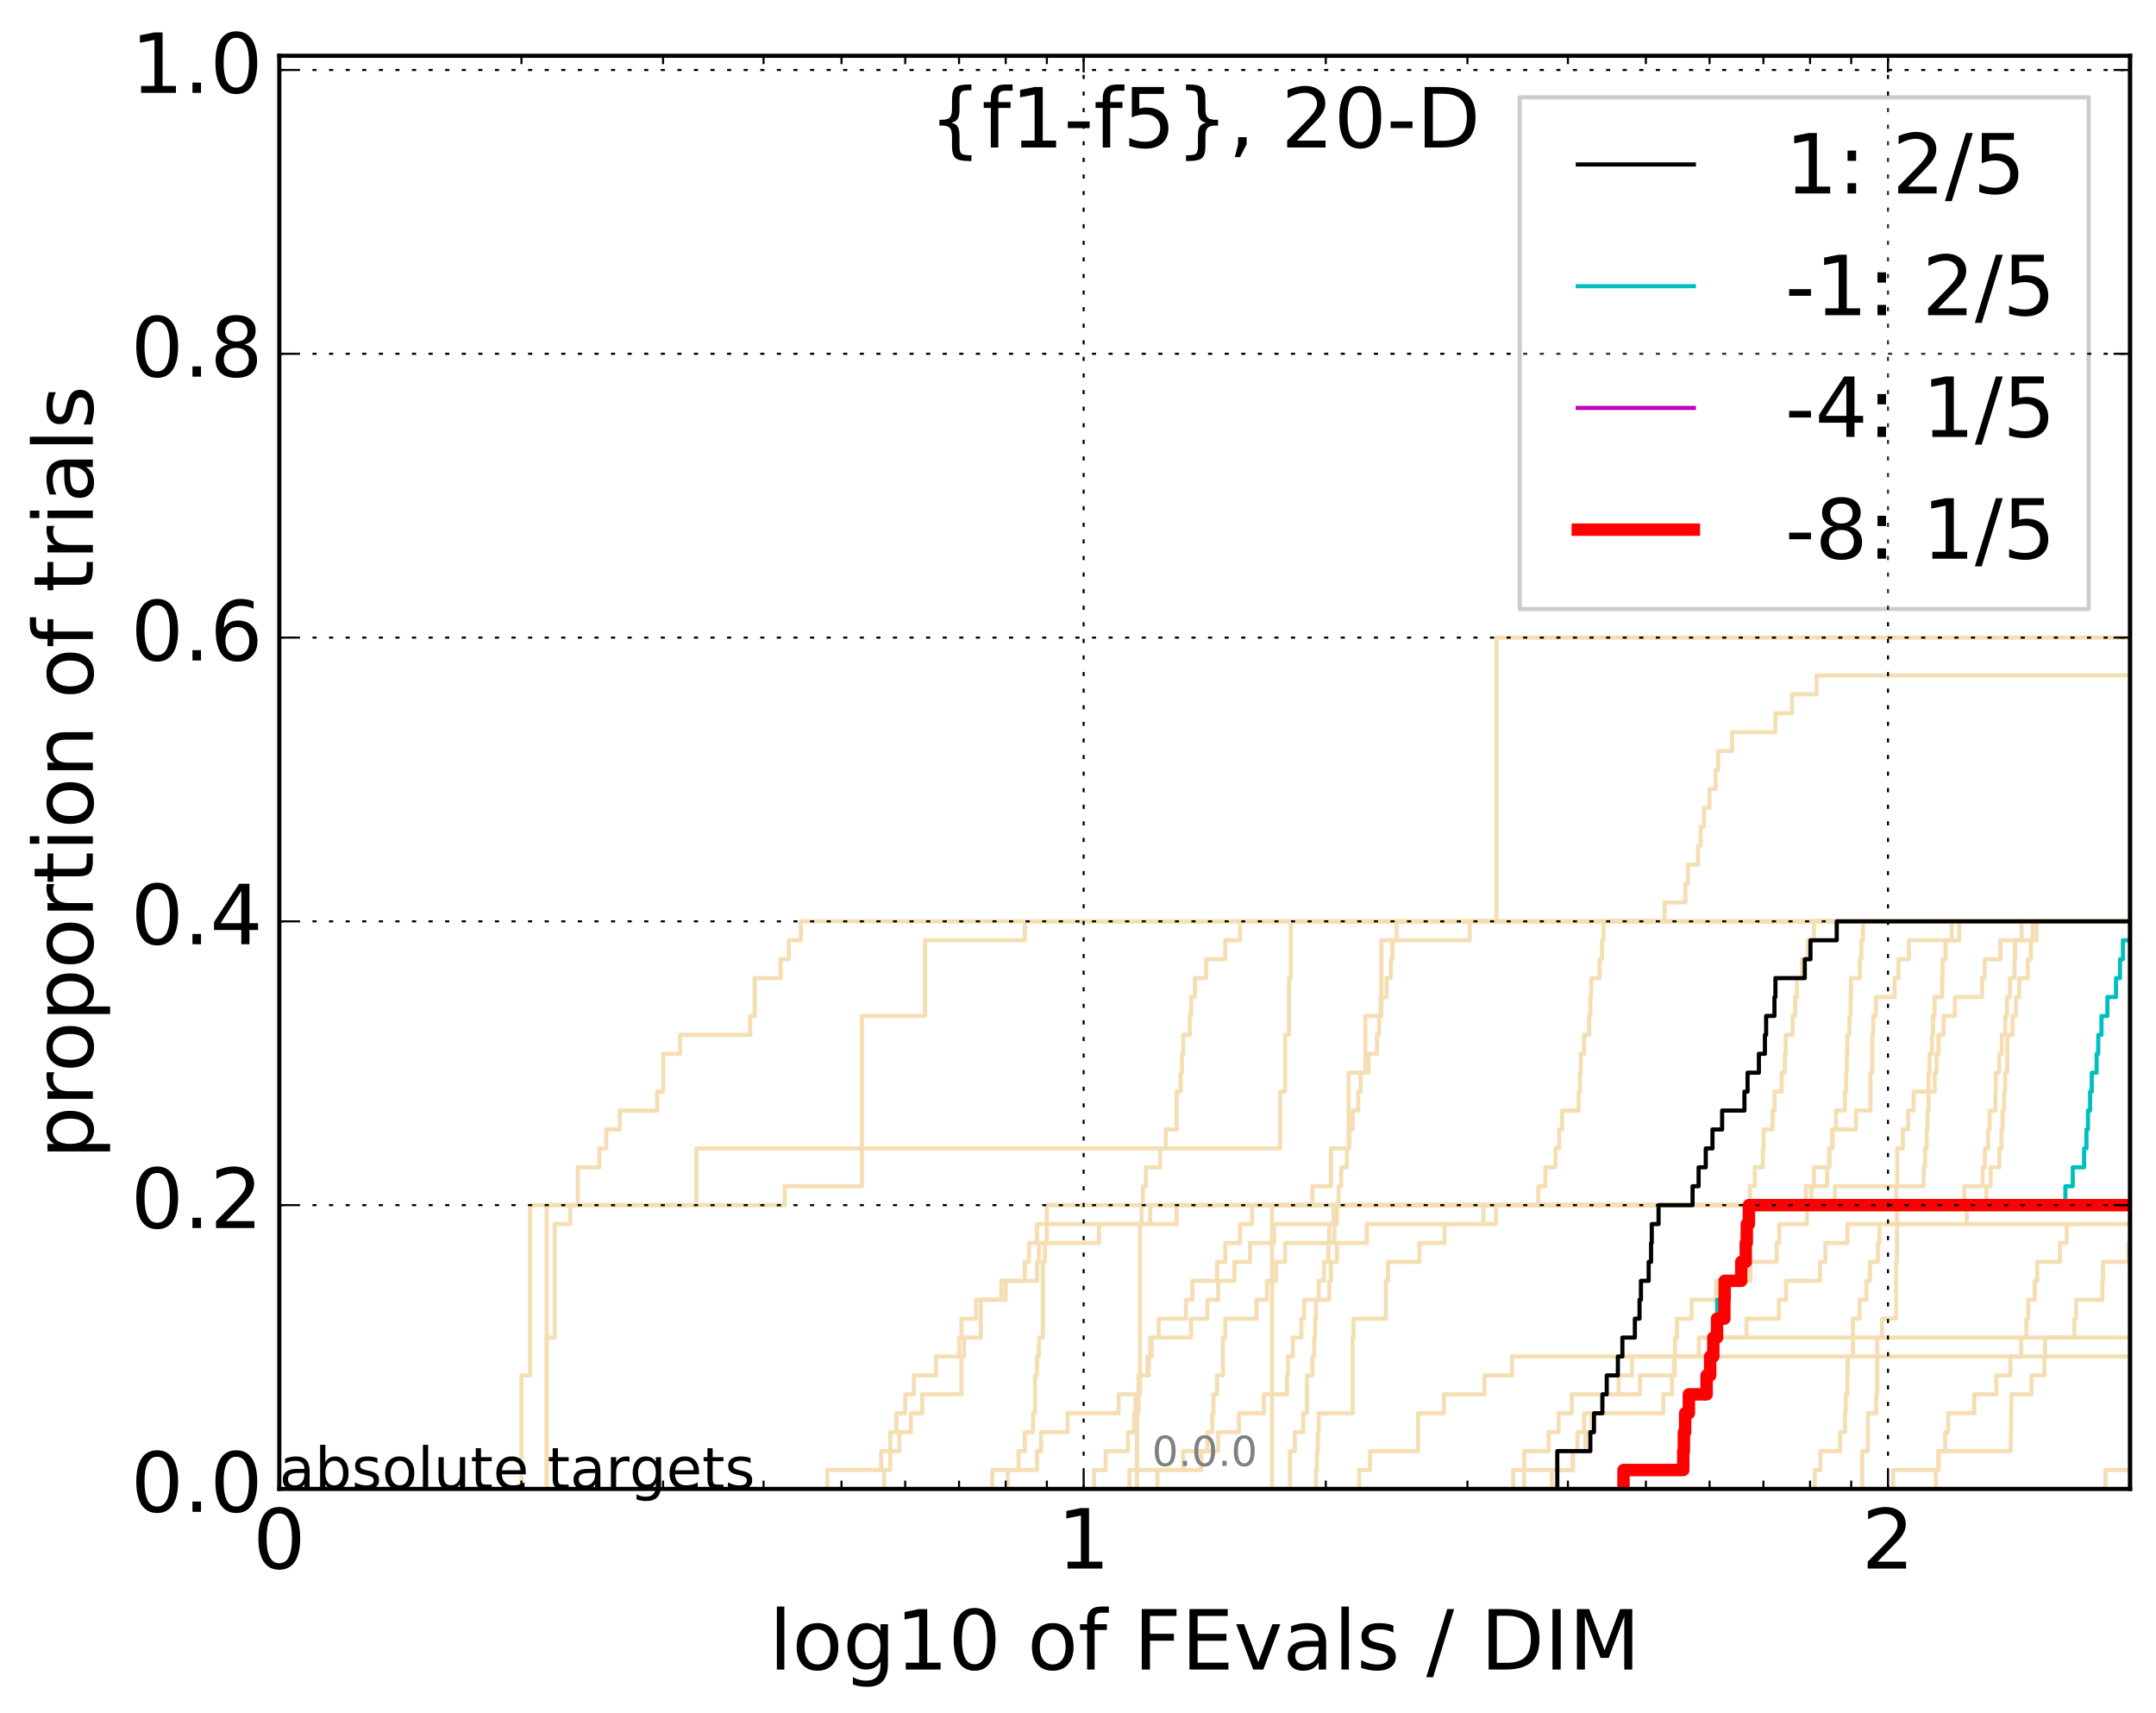 <?xml version="1.0" encoding="utf-8" standalone="no"?>
<!DOCTYPE svg PUBLIC "-//W3C//DTD SVG 1.1//EN"
  "http://www.w3.org/Graphics/SVG/1.1/DTD/svg11.dtd">
<!-- Created with matplotlib (http://matplotlib.org/) -->
<svg height="413pt" version="1.1" viewBox="0 0 520 413" width="520pt" xmlns="http://www.w3.org/2000/svg" xmlns:xlink="http://www.w3.org/1999/xlink">
 <defs>
  <style type="text/css">
*{stroke-linecap:butt;stroke-linejoin:round;stroke-miterlimit:100000;}
  </style>
 </defs>
 <g id="figure_1">
  <g id="patch_1">
   <path d="M 0 413.969 
L 520.962 413.969 
L 520.962 0 
L 0 0 
z
" style="fill:#ffffff;"/>
  </g>
  <g id="axes_1">
   <g id="patch_2">
    <path d="M 67.362 359.056 
L 513.763 359.056 
L 513.763 13.456 
L 67.362 13.456 
z
" style="fill:#ffffff;"/>
   </g>
   <g id="line2d_1">
    <path clip-path="url(#pc2978a4fcb)" d="M 306.81 359.056 
L 306.81 354.494 
L 306.81 354.494 
L 306.81 349.932 
L 306.81 349.932 
L 306.81 345.369 
L 306.81 345.369 
L 306.81 340.807 
L 306.81 340.807 
L 306.81 336.244 
L 306.81 336.244 
L 306.81 331.682 
L 306.81 331.682 
L 306.81 327.12 
L 306.81 327.12 
L 306.81 322.557 
L 306.81 322.557 
L 306.81 317.995 
L 306.81 317.995 
L 306.81 313.433 
L 306.81 313.433 
L 306.81 308.87 
L 306.81 308.87 
L 306.81 304.308 
L 306.81 304.308 
L 306.81 299.745 
L 306.81 299.745 
L 306.81 295.183 
L 306.81 295.183 
L 306.81 290.621 
L 316.542 290.621 
L 316.542 286.058 
L 321.017 286.058 
L 321.017 281.496 
L 321.017 281.496 
L 321.017 276.934 
L 325.266 276.934 
L 325.266 272.371 
L 325.266 272.371 
L 325.266 267.809 
L 325.266 267.809 
L 325.266 263.246 
L 325.266 263.246 
L 325.266 258.684 
L 329.311 258.684 
L 329.311 254.122 
L 329.311 254.122 
L 329.311 249.559 
L 329.311 249.559 
L 329.311 244.997 
L 333.17 244.997 
L 333.17 240.435 
L 333.17 240.435 
L 333.17 235.872 
L 333.17 235.872 
L 333.17 231.31 
L 333.17 231.31 
L 333.17 226.747 
L 336.861 226.747 
L 336.861 222.185 
L 521.962 222.185 
" style="fill:none;stroke:#f5deb3;stroke-linecap:square;"/>
   </g>
   <g id="line2d_2">
    <path clip-path="url(#pc2978a4fcb)" d="M 583.626 359.056 
" style="fill:none;stroke:#f5deb3;stroke-linecap:square;"/>
   </g>
   <g id="line2d_3">
    <path clip-path="url(#pc2978a4fcb)" d="M 274.23 359.056 
L 274.23 354.494 
L 274.23 354.494 
L 274.23 349.932 
L 274.23 349.932 
L 274.23 345.369 
L 274.23 345.369 
L 274.23 340.807 
L 274.591 340.807 
L 274.591 336.244 
L 274.95 336.244 
L 274.95 331.682 
L 274.95 331.682 
L 274.95 327.12 
L 274.95 327.12 
L 274.95 322.557 
L 274.95 322.557 
L 274.95 317.995 
L 274.95 317.995 
L 274.95 313.433 
L 274.95 313.433 
L 274.95 308.87 
L 274.95 308.87 
L 274.95 304.308 
L 274.95 304.308 
L 274.95 299.745 
L 274.95 299.745 
L 274.95 295.183 
L 275.308 295.183 
L 275.308 290.621 
L 275.664 290.621 
L 275.664 286.058 
L 276.372 286.058 
L 276.372 281.496 
L 279.825 281.496 
L 279.825 276.934 
L 281.168 276.934 
L 281.168 272.371 
L 283.791 272.371 
L 283.791 267.809 
L 283.791 267.809 
L 283.791 263.246 
L 284.754 263.246 
L 284.754 258.684 
L 285.072 258.684 
L 285.072 254.122 
L 285.39 254.122 
L 285.39 249.559 
L 286.959 249.559 
L 286.959 244.997 
L 287.269 244.997 
L 287.269 240.435 
L 288.193 240.435 
L 288.193 235.872 
L 290.907 235.872 
L 290.907 231.31 
L 295.524 231.31 
L 295.524 226.747 
L 299.098 226.747 
L 299.098 222.185 
L 299.098 222.185 
L 299.098 222.185 
L 513.763 222.185 
" style="fill:none;stroke:#f5deb3;stroke-linecap:square;"/>
   </g>
   <g id="line2d_4">
    <path clip-path="url(#pc2978a4fcb)" d="M 213.26 359.056 
L 213.26 354.494 
L 214.738 354.494 
L 214.738 349.932 
L 216.908 349.932 
L 216.908 345.369 
L 219.717 345.369 
L 219.717 340.807 
L 222.435 340.807 
L 222.435 336.244 
L 231.911 336.244 
L 231.911 331.682 
L 231.911 331.682 
L 231.911 327.12 
L 232.507 327.12 
L 232.507 322.557 
L 236.561 322.557 
L 236.561 317.995 
L 236.561 317.995 
L 236.561 313.433 
L 241.502 313.433 
L 241.502 308.87 
L 247.173 308.87 
L 247.173 304.308 
L 248.164 304.308 
L 248.164 299.745 
L 250.112 299.745 
L 250.112 295.183 
L 283.791 295.183 
L 283.791 290.621 
L 436.877 290.621 
L 436.877 286.058 
L 440.673 286.058 
L 440.673 281.496 
L 441.223 281.496 
L 441.223 276.934 
L 441.868 276.934 
L 441.868 272.371 
L 442.802 272.371 
L 442.802 267.809 
L 444.974 267.809 
L 444.974 263.246 
L 445.26 263.246 
L 445.26 258.684 
L 445.402 258.684 
L 445.402 254.122 
L 445.544 254.122 
L 445.544 249.559 
L 446.063 249.559 
L 446.063 244.997 
L 446.345 244.997 
L 446.345 240.435 
L 446.439 240.435 
L 446.439 235.872 
L 448.566 235.872 
L 448.566 231.31 
L 448.931 231.31 
L 448.931 226.747 
L 449.339 226.747 
L 449.339 222.185 
L 521.962 222.185 
" style="fill:none;stroke:#f5deb3;stroke-linecap:square;"/>
   </g>
   <g id="line2d_5">
    <path clip-path="url(#pc2978a4fcb)" d="M 367.631 359.056 
L 367.631 354.494 
L 367.631 354.494 
L 367.631 349.932 
L 373.507 349.932 
L 373.507 345.369 
L 375.921 345.369 
L 375.921 340.807 
L 379.105 340.807 
L 379.105 336.244 
L 395.518 336.244 
L 395.518 331.682 
L 403.914 331.682 
L 403.914 327.12 
L 403.991 327.12 
L 403.991 322.557 
L 404.455 322.557 
L 404.455 317.995 
L 408.002 317.995 
L 408.002 313.433 
L 413.924 313.433 
L 413.924 308.87 
L 422.185 308.87 
L 422.185 304.308 
L 428.5 304.308 
L 428.5 299.745 
L 429.135 299.745 
L 429.135 295.183 
L 435.822 295.183 
L 435.822 290.621 
L 457.361 290.621 
L 457.361 286.058 
L 463.965 286.058 
L 463.965 281.496 
L 464.307 281.496 
L 464.307 276.934 
L 464.685 276.934 
L 464.685 272.371 
L 464.911 272.371 
L 464.911 267.809 
L 465.136 267.809 
L 465.136 263.246 
L 465.136 263.246 
L 465.136 258.684 
L 465.399 258.684 
L 465.399 254.122 
L 465.958 254.122 
L 465.958 249.559 
L 466.217 249.559 
L 466.217 244.997 
L 466.587 244.997 
L 466.587 240.435 
L 468.447 240.435 
L 468.447 235.872 
L 468.519 235.872 
L 468.519 231.31 
L 469.236 231.31 
L 469.236 226.747 
L 470.759 226.747 
L 470.759 222.185 
L 521.962 222.185 
" style="fill:none;stroke:#f5deb3;stroke-linecap:square;"/>
   </g>
   <g id="line2d_6"/>
   <g id="line2d_7">
    <path clip-path="url(#pc2978a4fcb)" d="M 272.402 359.056 
L 272.402 354.494 
L 289.711 354.494 
L 289.711 349.932 
L 291.203 349.932 
L 291.203 345.369 
L 292.377 345.369 
L 292.377 340.807 
L 292.668 340.807 
L 292.668 336.244 
L 293.535 336.244 
L 293.535 331.682 
L 294.961 331.682 
L 294.961 327.12 
L 294.961 327.12 
L 294.961 322.557 
L 295.524 322.557 
L 295.524 317.995 
L 303.042 317.995 
L 303.042 313.433 
L 305.573 313.433 
L 305.573 308.87 
L 307.787 308.87 
L 307.787 304.308 
L 309.944 304.308 
L 309.944 299.745 
L 321.843 299.745 
L 321.843 295.183 
L 321.843 295.183 
L 321.843 290.621 
L 479.073 290.621 
L 479.073 286.058 
L 480.115 286.058 
L 480.115 281.496 
L 482.224 281.496 
L 482.224 276.934 
L 482.743 276.934 
L 482.743 272.371 
L 482.986 272.371 
L 482.986 267.809 
L 483.38 267.809 
L 483.38 263.246 
L 483.591 263.246 
L 483.591 258.684 
L 484.132 258.684 
L 484.132 254.122 
L 484.162 254.122 
L 484.162 249.559 
L 485.409 249.559 
L 485.409 244.997 
L 486.231 244.997 
L 486.231 240.435 
L 487.016 240.435 
L 487.016 235.872 
L 489.074 235.872 
L 489.074 231.31 
L 489.833 231.31 
L 489.833 226.747 
L 490.224 226.747 
L 490.224 222.185 
L 521.962 222.185 
" style="fill:none;stroke:#f5deb3;stroke-linecap:square;"/>
   </g>
   <g id="line2d_8">
    <path clip-path="url(#pc2978a4fcb)" d="M 609.952 359.056 
" style="fill:none;stroke:#f5deb3;stroke-linecap:square;"/>
   </g>
   <g id="line2d_9">
    <path clip-path="url(#pc2978a4fcb)" d="M 263.853 359.056 
L 263.853 354.494 
L 266.668 354.494 
L 266.668 349.932 
L 272.032 349.932 
L 272.032 345.369 
L 273.503 345.369 
L 273.503 340.807 
L 273.867 340.807 
L 273.867 336.244 
L 274.95 336.244 
L 274.95 331.682 
L 277.074 331.682 
L 277.074 327.12 
L 277.423 327.12 
L 277.423 322.557 
L 279.486 322.557 
L 279.486 317.995 
L 286.021 317.995 
L 286.021 313.433 
L 287.578 313.433 
L 287.578 308.87 
L 293.535 308.87 
L 293.535 304.308 
L 295.524 304.308 
L 295.524 299.745 
L 299.098 299.745 
L 299.098 295.183 
L 302.009 295.183 
L 302.009 290.621 
L 473.758 290.621 
L 473.758 286.058 
L 478.178 286.058 
L 478.178 281.496 
L 478.722 281.496 
L 478.722 276.934 
L 479.516 276.934 
L 479.516 272.371 
L 479.864 272.371 
L 479.864 267.809 
L 481.269 267.809 
L 481.269 263.246 
L 481.362 263.246 
L 481.362 258.684 
L 482.163 258.684 
L 482.163 254.122 
L 482.804 254.122 
L 482.804 249.559 
L 483.651 249.559 
L 483.651 244.997 
L 484.072 244.997 
L 484.072 240.435 
L 484.788 240.435 
L 484.788 235.872 
L 485.88 235.872 
L 485.88 231.31 
L 485.997 231.31 
L 485.997 226.747 
L 491.193 226.747 
L 491.193 222.185 
L 521.962 222.185 
" style="fill:none;stroke:#f5deb3;stroke-linecap:square;"/>
   </g>
   <g id="line2d_10">
    <path clip-path="url(#pc2978a4fcb)" d="M 327.793 359.056 
L 327.793 354.494 
L 330.432 354.494 
L 330.432 349.932 
L 342.029 349.932 
L 342.029 345.369 
L 342.029 345.369 
L 342.029 340.807 
L 348.262 340.807 
L 348.262 336.244 
L 358.035 336.244 
L 358.035 331.682 
L 364.717 331.682 
L 364.717 327.12 
L 521.962 327.12 
" style="fill:none;stroke:#f5deb3;stroke-linecap:square;"/>
   </g>
   <g id="line2d_11">
    <path clip-path="url(#pc2978a4fcb)" d="M 199.523 359.056 
L 199.523 354.494 
L 212.511 354.494 
L 212.511 349.932 
L 214.738 349.932 
L 214.738 345.369 
L 216.191 345.369 
L 216.191 340.807 
L 218.324 340.807 
L 218.324 336.244 
L 220.404 336.244 
L 220.404 331.682 
L 225.713 331.682 
L 225.713 327.12 
L 231.312 327.12 
L 231.312 322.557 
L 231.911 322.557 
L 231.911 317.995 
L 235.422 317.995 
L 235.422 313.433 
L 242.562 313.433 
L 242.562 308.87 
L 250.112 308.87 
L 250.112 304.308 
L 250.592 304.308 
L 250.592 299.745 
L 265.071 299.745 
L 265.071 295.183 
L 277.423 295.183 
L 277.423 290.621 
L 422.06 290.621 
L 422.06 286.058 
L 423.24 286.058 
L 423.24 281.496 
L 425.191 281.496 
L 425.191 276.934 
L 425.372 276.934 
L 425.372 272.371 
L 427.509 272.371 
L 427.509 267.809 
L 427.977 267.809 
L 427.977 263.246 
L 429.708 263.246 
L 429.708 258.684 
L 430.504 258.684 
L 430.504 254.122 
L 430.674 254.122 
L 430.674 249.559 
L 432.351 249.559 
L 432.351 244.997 
L 432.958 244.997 
L 432.958 240.435 
L 433.397 240.435 
L 433.397 235.872 
L 434.591 235.872 
L 434.591 231.31 
L 436.034 231.31 
L 436.034 226.747 
L 437.505 226.747 
L 437.505 222.185 
L 437.505 222.185 
L 437.505 222.185 
L 513.763 222.185 
" style="fill:none;stroke:#f5deb3;stroke-linecap:square;"/>
   </g>
   <g id="line2d_12">
    <path clip-path="url(#pc2978a4fcb)" d="M 131.856 359.056 
L 131.856 354.494 
L 131.856 354.494 
L 131.856 349.932 
L 131.856 349.932 
L 131.856 345.369 
L 131.856 345.369 
L 131.856 340.807 
L 131.856 340.807 
L 131.856 336.244 
L 131.856 336.244 
L 131.856 331.682 
L 131.856 331.682 
L 131.856 327.12 
L 131.856 327.12 
L 131.856 322.557 
L 131.856 322.557 
L 131.856 317.995 
L 131.856 317.995 
L 131.856 313.433 
L 131.856 313.433 
L 131.856 308.87 
L 131.856 308.87 
L 131.856 304.308 
L 131.856 304.308 
L 131.856 299.745 
L 131.856 299.745 
L 131.856 295.183 
L 131.856 295.183 
L 131.856 290.621 
L 189.27 290.621 
L 189.27 286.058 
L 207.872 286.058 
L 207.872 281.496 
L 207.872 281.496 
L 207.872 276.934 
L 207.872 276.934 
L 207.872 272.371 
L 207.872 272.371 
L 207.872 267.809 
L 207.872 267.809 
L 207.872 263.246 
L 207.872 263.246 
L 207.872 258.684 
L 207.872 258.684 
L 207.872 254.122 
L 207.872 254.122 
L 207.872 249.559 
L 207.872 249.559 
L 207.872 244.997 
L 223.101 244.997 
L 223.101 240.435 
L 223.101 240.435 
L 223.101 235.872 
L 223.101 235.872 
L 223.101 231.31 
L 223.101 231.31 
L 223.101 226.747 
L 247.173 226.747 
L 247.173 222.185 
L 521.962 222.185 
" style="fill:none;stroke:#f5deb3;stroke-linecap:square;"/>
   </g>
   <g id="line2d_13">
    <path clip-path="url(#pc2978a4fcb)" d="M 449.158 359.056 
L 449.158 354.494 
L 449.158 354.494 
L 449.158 349.932 
L 450.507 349.932 
L 450.507 345.369 
L 450.507 345.369 
L 450.507 340.807 
L 452.535 340.807 
L 452.535 336.244 
L 452.753 336.244 
L 452.753 331.682 
L 452.753 331.682 
L 452.753 327.12 
L 452.753 327.12 
L 452.753 322.557 
L 453.918 322.557 
L 453.918 317.995 
L 457.361 317.995 
L 457.361 313.433 
L 457.361 313.433 
L 457.361 308.87 
L 457.361 308.87 
L 457.361 304.308 
L 457.525 304.308 
L 457.525 299.745 
L 457.525 299.745 
L 457.525 295.183 
L 457.525 295.183 
L 457.525 290.621 
L 457.525 290.621 
L 457.525 290.621 
L 513.763 290.621 
" style="fill:none;stroke:#f5deb3;stroke-linecap:square;"/>
   </g>
   <g id="line2d_14">
    <path clip-path="url(#pc2978a4fcb)" d="M 243.087 359.056 
L 243.087 354.494 
L 245.664 354.494 
L 245.664 349.932 
L 247.173 349.932 
L 247.173 345.369 
L 249.144 345.369 
L 249.144 340.807 
L 249.629 340.807 
L 249.629 336.244 
L 249.629 336.244 
L 249.629 331.682 
L 250.112 331.682 
L 250.112 327.12 
L 250.592 327.12 
L 250.592 322.557 
L 251.544 322.557 
L 251.544 317.995 
L 251.544 317.995 
L 251.544 313.433 
L 251.544 313.433 
L 251.544 308.87 
L 251.544 308.87 
L 251.544 304.308 
L 252.016 304.308 
L 252.016 299.745 
L 252.486 299.745 
L 252.486 295.183 
L 252.486 295.183 
L 252.486 290.621 
L 371.023 290.621 
L 371.023 286.058 
L 372.725 286.058 
L 372.725 281.496 
L 375.161 281.496 
L 375.161 276.934 
L 376.029 276.934 
L 376.029 272.371 
L 376.782 272.371 
L 376.782 267.809 
L 380.755 267.809 
L 380.755 263.246 
L 381.061 263.246 
L 381.061 258.684 
L 381.264 258.684 
L 381.264 254.122 
L 382.072 254.122 
L 382.072 249.559 
L 383.27 249.559 
L 383.27 244.997 
L 383.567 244.997 
L 383.567 240.435 
L 383.764 240.435 
L 383.764 235.872 
L 385.809 235.872 
L 385.809 231.31 
L 386.384 231.31 
L 386.384 226.747 
L 386.765 226.747 
L 386.765 222.185 
L 401.474 222.185 
L 401.474 217.623 
L 406.511 217.623 
L 406.511 213.06 
L 407.111 213.06 
L 407.111 208.498 
L 409.54 208.498 
L 409.54 203.936 
L 410.191 203.936 
L 410.191 199.373 
L 410.979 199.373 
L 410.979 194.811 
L 412.324 194.811 
L 412.324 190.248 
L 413.786 190.248 
L 413.786 185.686 
L 414.404 185.686 
L 414.404 181.124 
L 417.762 181.124 
L 417.762 176.561 
L 428.21 176.561 
L 428.21 171.999 
L 432.185 171.999 
L 432.185 167.437 
L 438.127 167.437 
L 438.127 162.874 
L 521.962 162.874 
" style="fill:none;stroke:#f5deb3;stroke-linecap:square;"/>
   </g>
   <g id="line2d_15"/>
   <g id="line2d_16">
    <path clip-path="url(#pc2978a4fcb)" d="M 466.881 359.056 
L 466.881 354.494 
L 467.576 354.494 
L 467.576 349.932 
L 469.165 349.932 
L 469.165 345.369 
L 469.877 345.369 
L 469.877 340.807 
L 476.161 340.807 
L 476.161 336.244 
L 481.486 336.244 
L 481.486 331.682 
L 484.877 331.682 
L 484.877 327.12 
L 487.478 327.12 
L 487.478 322.557 
L 488.734 322.557 
L 488.734 317.995 
L 489.158 317.995 
L 489.158 313.433 
L 490.751 313.433 
L 490.751 308.87 
L 491.358 308.87 
L 491.358 304.308 
L 496.811 304.308 
L 496.811 299.745 
L 498.469 299.745 
L 498.469 295.183 
L 515.1 295.183 
L 515.1 290.621 
L 521.962 290.621 
L 521.962 290.621 
" style="fill:none;stroke:#f5deb3;stroke-linecap:square;"/>
   </g>
   <g id="line2d_17">
    <path clip-path="url(#pc2978a4fcb)" d="M 507.807 359.056 
L 507.807 354.494 
L 517.552 354.494 
L 517.552 349.932 
L 517.552 349.932 
L 517.552 345.369 
L 517.753 345.369 
L 517.753 340.807 
L 521.907 340.807 
L 521.907 336.244 
L 521.962 336.244 
" style="fill:none;stroke:#f5deb3;stroke-linecap:square;"/>
   </g>
   <g id="line2d_18">
    <path clip-path="url(#pc2978a4fcb)" d="M 131.856 359.056 
L 131.856 354.494 
L 131.856 354.494 
L 131.856 349.932 
L 131.856 349.932 
L 131.856 345.369 
L 131.856 345.369 
L 131.856 340.807 
L 131.856 340.807 
L 131.856 336.244 
L 131.856 336.244 
L 131.856 331.682 
L 131.856 331.682 
L 131.856 327.12 
L 131.856 327.12 
L 131.856 322.557 
L 133.793 322.557 
L 133.793 317.995 
L 133.793 317.995 
L 133.793 313.433 
L 133.793 313.433 
L 133.793 308.87 
L 133.793 308.87 
L 133.793 304.308 
L 133.793 304.308 
L 133.793 299.745 
L 133.793 299.745 
L 133.793 295.183 
L 137.538 295.183 
L 137.538 290.621 
L 139.35 290.621 
L 139.35 286.058 
L 139.35 286.058 
L 139.35 281.496 
L 144.563 281.496 
L 144.563 276.934 
L 146.231 276.934 
L 146.231 272.371 
L 149.472 272.371 
L 149.472 267.809 
L 158.508 267.809 
L 158.508 263.246 
L 159.924 263.246 
L 159.924 258.684 
L 159.924 258.684 
L 159.924 254.122 
L 164.035 254.122 
L 164.035 249.559 
L 180.942 249.559 
L 180.942 244.997 
L 182.029 244.997 
L 182.029 240.435 
L 182.029 240.435 
L 182.029 235.872 
L 188.273 235.872 
L 188.273 231.31 
L 190.255 231.31 
L 190.255 226.747 
L 193.144 226.747 
L 193.144 222.185 
L 521.962 222.185 
" style="fill:none;stroke:#f5deb3;stroke-linecap:square;"/>
   </g>
   <g id="line2d_19">
    <path clip-path="url(#pc2978a4fcb)" d="M 585.723 359.056 
" style="fill:none;stroke:#f5deb3;stroke-linecap:square;"/>
   </g>
   <g id="line2d_20">
    <path clip-path="url(#pc2978a4fcb)" d="M 239.342 359.056 
L 239.342 354.494 
L 250.112 354.494 
L 250.112 349.932 
L 251.07 349.932 
L 251.07 345.369 
L 257.483 345.369 
L 257.483 340.807 
L 269.775 340.807 
L 269.775 336.244 
L 274.591 336.244 
L 274.591 331.682 
L 276.724 331.682 
L 276.724 327.12 
L 277.77 327.12 
L 277.77 322.557 
L 287.269 322.557 
L 287.269 317.995 
L 291.203 317.995 
L 291.203 313.433 
L 293.822 313.433 
L 293.822 308.87 
L 297.742 308.87 
L 297.742 304.308 
L 301.487 304.308 
L 301.487 299.745 
L 307.3 299.745 
L 307.3 295.183 
L 321.637 295.183 
L 321.637 290.621 
L 435.556 290.621 
L 435.556 286.058 
L 437.505 286.058 
L 437.505 281.496 
L 441.173 281.496 
L 441.173 276.934 
L 442.016 276.934 
L 442.016 272.371 
L 447.648 272.371 
L 447.648 267.809 
L 451.13 267.809 
L 451.13 263.246 
L 451.13 263.246 
L 451.13 258.684 
L 451.571 258.684 
L 451.571 254.122 
L 451.571 254.122 
L 451.571 249.559 
L 451.792 249.559 
L 451.792 244.997 
L 452.448 244.997 
L 452.448 240.435 
L 456.948 240.435 
L 456.948 235.872 
L 457.894 235.872 
L 457.894 231.31 
L 460.391 231.31 
L 460.391 226.747 
L 472.53 226.747 
L 472.53 222.185 
L 521.962 222.185 
" style="fill:none;stroke:#f5deb3;stroke-linecap:square;"/>
   </g>
   <g id="line2d_21">
    <path clip-path="url(#pc2978a4fcb)" d="M 555.468 359.056 
" style="fill:none;stroke:#f5deb3;stroke-linecap:square;"/>
   </g>
   <g id="line2d_22">
    <path clip-path="url(#pc2978a4fcb)" d="M 279.146 359.056 
L 279.146 354.494 
L 285.39 354.494 
L 285.39 349.932 
L 293.822 349.932 
L 293.822 345.369 
L 298.829 345.369 
L 298.829 340.807 
L 304.821 340.807 
L 304.821 336.244 
L 310.416 336.244 
L 310.416 331.682 
L 310.651 331.682 
L 310.651 327.12 
L 311.816 327.12 
L 311.816 322.557 
L 313.874 322.557 
L 313.874 317.995 
L 314.549 317.995 
L 314.549 313.433 
L 320.601 313.433 
L 320.601 308.87 
L 321.017 308.87 
L 321.017 304.308 
L 322.457 304.308 
L 322.457 299.745 
L 329.686 299.745 
L 329.686 295.183 
L 357.767 295.183 
L 357.767 290.621 
L 442.557 290.621 
L 442.557 286.058 
L 457.607 286.058 
L 457.607 281.496 
L 457.607 281.496 
L 457.607 276.934 
L 458.95 276.934 
L 458.95 272.371 
L 460.232 272.371 
L 460.232 267.809 
L 461.534 267.809 
L 461.534 263.246 
L 466.624 263.246 
L 466.624 258.684 
L 467.065 258.684 
L 467.065 254.122 
L 467.54 254.122 
L 467.54 249.559 
L 468.771 249.559 
L 468.771 244.997 
L 471.493 244.997 
L 471.493 240.435 
L 478.049 240.435 
L 478.049 235.872 
L 478.658 235.872 
L 478.658 231.31 
L 482.469 231.31 
L 482.469 226.747 
L 487.564 226.747 
L 487.564 222.185 
L 514.559 222.185 
L 514.559 217.623 
L 518.293 217.623 
L 518.293 213.06 
L 521.962 213.06 
" style="fill:none;stroke:#f5deb3;stroke-linecap:square;"/>
   </g>
   <g id="line2d_23">
    <path clip-path="url(#pc2978a4fcb)" d="M 364.964 359.056 
L 364.964 354.494 
L 379.313 354.494 
L 379.313 349.932 
L 382.373 349.932 
L 382.373 345.369 
L 383.863 345.369 
L 383.863 340.807 
L 386.384 340.807 
L 386.384 336.244 
L 390.394 336.244 
L 390.394 331.682 
L 393.611 331.682 
L 393.611 327.12 
L 412.394 327.12 
L 412.394 322.557 
L 521.962 322.557 
" style="fill:none;stroke:#f5deb3;stroke-linecap:square;"/>
   </g>
   <g id="line2d_24">
    <path clip-path="url(#pc2978a4fcb)" d="M 456.617 359.056 
L 456.617 354.494 
L 467.504 354.494 
L 467.504 349.932 
L 484.966 349.932 
L 484.966 345.369 
L 485.055 345.369 
L 485.055 340.807 
L 485.084 340.807 
L 485.084 336.244 
L 489.973 336.244 
L 489.973 331.682 
L 493.072 331.682 
L 493.072 327.12 
L 493.233 327.12 
L 493.233 322.557 
L 500.317 322.557 
L 500.317 317.995 
L 500.736 317.995 
L 500.736 313.433 
L 507.057 313.433 
L 507.057 308.87 
L 507.217 308.87 
L 507.217 304.308 
L 513.319 304.308 
L 513.319 299.745 
L 519.128 299.745 
L 519.128 295.183 
L 519.207 295.183 
L 519.207 290.621 
L 521.962 290.621 
" style="fill:none;stroke:#f5deb3;stroke-linecap:square;"/>
   </g>
   <g id="line2d_25">
    <path clip-path="url(#pc2978a4fcb)" d="M 374.283 359.056 
L 374.283 354.494 
L 379.417 354.494 
L 379.417 349.932 
L 380.448 349.932 
L 380.448 345.369 
L 382.072 345.369 
L 382.072 340.807 
L 401.154 340.807 
L 401.154 336.244 
L 403.291 336.244 
L 403.291 331.682 
L 403.758 331.682 
L 403.758 327.12 
L 409.758 327.12 
L 409.758 322.557 
L 421.243 322.557 
L 421.243 317.995 
L 429.02 317.995 
L 429.02 313.433 
L 430.787 313.433 
L 430.787 308.87 
L 438.95 308.87 
L 438.95 304.308 
L 440.271 304.308 
L 440.271 299.745 
L 445.592 299.745 
L 445.592 295.183 
L 521.962 295.183 
" style="fill:none;stroke:#f5deb3;stroke-linecap:square;"/>
   </g>
   <g id="line2d_26">
    <path clip-path="url(#pc2978a4fcb)" d="M 437.713 359.056 
L 437.713 354.494 
L 439.053 354.494 
L 439.053 349.932 
L 443.823 349.932 
L 443.823 345.369 
L 444.974 345.369 
L 444.974 340.807 
L 445.165 340.807 
L 445.165 336.244 
L 445.592 336.244 
L 445.592 331.682 
L 445.639 331.682 
L 445.639 327.12 
L 446.906 327.12 
L 446.906 322.557 
L 446.906 322.557 
L 446.906 317.995 
L 448.52 317.995 
L 448.52 313.433 
L 450.149 313.433 
L 450.149 308.87 
L 450.997 308.87 
L 450.997 304.308 
L 452.927 304.308 
L 452.927 299.745 
L 453.316 299.745 
L 453.316 295.183 
L 474.365 295.183 
L 474.365 290.621 
L 521.962 290.621 
" style="fill:none;stroke:#f5deb3;stroke-linecap:square;"/>
   </g>
   <g id="line2d_27">
    <path clip-path="url(#pc2978a4fcb)" d="M 567.318 359.056 
" style="fill:none;stroke:#f5deb3;stroke-linecap:square;"/>
   </g>
   <g id="line2d_28">
    <path clip-path="url(#pc2978a4fcb)" d="M 317.413 359.056 
L 317.413 354.494 
L 317.629 354.494 
L 317.629 349.932 
L 317.845 349.932 
L 317.845 345.369 
L 318.06 345.369 
L 318.06 340.807 
L 326.247 340.807 
L 326.247 336.244 
L 326.247 336.244 
L 326.247 331.682 
L 326.247 331.682 
L 326.247 327.12 
L 326.247 327.12 
L 326.247 322.557 
L 326.441 322.557 
L 326.441 317.995 
L 334.241 317.995 
L 334.241 313.433 
L 334.241 313.433 
L 334.241 308.87 
L 334.772 308.87 
L 334.772 304.308 
L 342.352 304.308 
L 342.352 299.745 
L 348.412 299.745 
L 348.412 295.183 
L 360.798 295.183 
L 360.798 290.621 
L 521.962 290.621 
" style="fill:none;stroke:#f5deb3;stroke-linecap:square;"/>
   </g>
   <g id="line2d_29">
    <path clip-path="url(#pc2978a4fcb)" d="M 125.762 359.056 
L 125.762 354.494 
L 125.762 354.494 
L 125.762 349.932 
L 125.762 349.932 
L 125.762 345.369 
L 125.762 345.369 
L 125.762 340.807 
L 125.762 340.807 
L 125.762 336.244 
L 125.762 336.244 
L 125.762 331.682 
L 127.843 331.682 
L 127.843 327.12 
L 127.843 327.12 
L 127.843 322.557 
L 127.843 322.557 
L 127.843 317.995 
L 127.843 317.995 
L 127.843 313.433 
L 127.843 313.433 
L 127.843 308.87 
L 127.843 308.87 
L 127.843 304.308 
L 127.843 304.308 
L 127.843 299.745 
L 127.843 299.745 
L 127.843 295.183 
L 127.843 295.183 
L 127.843 290.621 
L 167.954 290.621 
L 167.954 286.058 
L 167.954 286.058 
L 167.954 281.496 
L 167.954 281.496 
L 167.954 276.934 
L 308.752 276.934 
L 308.752 272.371 
L 308.752 272.371 
L 308.752 267.809 
L 308.752 267.809 
L 308.752 263.246 
L 309.944 263.246 
L 309.944 258.684 
L 309.944 258.684 
L 309.944 254.122 
L 309.944 254.122 
L 309.944 249.559 
L 310.885 249.559 
L 310.885 244.997 
L 310.885 244.997 
L 310.885 240.435 
L 310.885 240.435 
L 310.885 235.872 
L 311.352 235.872 
L 311.352 231.31 
L 311.352 231.31 
L 311.352 226.747 
L 311.352 226.747 
L 311.352 222.185 
L 311.352 222.185 
L 311.352 222.185 
L 513.763 222.185 
" style="fill:none;stroke:#f5deb3;stroke-linecap:square;"/>
   </g>
   <g id="line2d_30">
    <path clip-path="url(#pc2978a4fcb)" d="M 311.119 359.056 
L 311.119 354.494 
L 311.119 354.494 
L 311.119 349.932 
L 312.278 349.932 
L 312.278 345.369 
L 314.325 345.369 
L 314.325 340.807 
L 315.219 340.807 
L 315.219 336.244 
L 315.219 336.244 
L 315.219 331.682 
L 316.542 331.682 
L 316.542 327.12 
L 316.979 327.12 
L 316.979 322.557 
L 317.196 322.557 
L 317.196 317.995 
L 317.413 317.995 
L 317.413 313.433 
L 318.06 313.433 
L 318.06 308.87 
L 319.34 308.87 
L 319.34 304.308 
L 320.392 304.308 
L 320.392 299.745 
L 320.601 299.745 
L 320.601 295.183 
L 322.457 295.183 
L 322.457 290.621 
L 322.864 290.621 
L 322.864 286.058 
L 323.471 286.058 
L 323.471 281.496 
L 324.87 281.496 
L 324.87 276.934 
L 325.463 276.934 
L 325.463 272.371 
L 326.247 272.371 
L 326.247 267.809 
L 327.601 267.809 
L 327.601 263.246 
L 328.175 263.246 
L 328.175 258.684 
L 330.06 258.684 
L 330.06 254.122 
L 332.086 254.122 
L 332.086 249.559 
L 332.63 249.559 
L 332.63 244.997 
L 332.99 244.997 
L 332.99 240.435 
L 334.419 240.435 
L 334.419 235.872 
L 335.474 235.872 
L 335.474 231.31 
L 335.823 231.31 
L 335.823 226.747 
L 354.484 226.747 
L 354.484 222.185 
L 360.927 222.185 
L 360.927 217.623 
L 360.927 217.623 
L 360.927 213.06 
L 360.927 213.06 
L 360.927 208.498 
L 360.927 208.498 
L 360.927 203.936 
L 360.927 203.936 
L 360.927 199.373 
L 360.927 199.373 
L 360.927 194.811 
L 360.927 194.811 
L 360.927 190.248 
L 360.927 190.248 
L 360.927 185.686 
L 360.927 185.686 
L 360.927 181.124 
L 360.927 181.124 
L 360.927 176.561 
L 360.927 176.561 
L 360.927 171.999 
L 360.927 171.999 
L 360.927 167.437 
L 360.927 167.437 
L 360.927 162.874 
L 360.927 162.874 
L 360.927 158.312 
L 360.927 158.312 
L 360.927 153.749 
L 360.927 153.749 
L 360.927 153.749 
L 513.763 153.749 
" style="fill:none;stroke:#f5deb3;stroke-linecap:square;"/>
   </g>
   <g id="line2d_31">
    <path clip-path="url(#pc2978a4fcb)" d="M 375.596 359.056 
L 375.596 354.494 
L 375.596 354.494 
L 375.596 349.932 
L 383.567 349.932 
L 383.567 345.369 
L 384.451 345.369 
L 384.451 340.807 
L 386.479 340.807 
L 386.479 336.244 
L 387.522 336.244 
L 387.522 331.682 
L 390.212 331.682 
L 390.212 327.12 
L 391.3 327.12 
L 391.3 322.557 
L 394.31 322.557 
L 394.31 317.995 
L 395.432 317.995 
L 395.432 313.433 
L 395.775 313.433 
L 395.775 308.87 
L 397.634 308.87 
L 397.634 304.308 
L 398.217 304.308 
L 398.217 299.745 
L 398.383 299.745 
L 398.383 295.183 
L 400.024 295.183 
L 400.024 290.621 
L 408.224 290.621 
L 408.224 286.058 
L 409.685 286.058 
L 409.685 281.496 
L 411.406 281.496 
L 411.406 276.934 
L 413.023 276.934 
L 413.023 272.371 
L 415.358 272.371 
L 415.358 267.809 
L 420.736 267.809 
L 420.736 263.246 
L 421.495 263.246 
L 421.495 258.684 
L 424.221 258.684 
L 424.221 254.122 
L 425.672 254.122 
L 425.672 249.559 
L 425.971 249.559 
L 425.971 244.997 
L 427.977 244.997 
L 427.977 240.435 
L 428.21 240.435 
L 428.21 235.872 
L 435.289 235.872 
L 435.289 231.31 
L 436.667 231.31 
L 436.667 226.747 
L 442.998 226.747 
L 442.998 222.185 
L 442.998 222.185 
L 442.998 222.185 
L 513.763 222.185 
" style="fill:none;stroke:#000000;stroke-linecap:square;"/>
   </g>
   <g id="line2d_32"/>
   <g id="line2d_33">
    <path clip-path="url(#pc2978a4fcb)" d="M 391.57 359.056 
L 391.57 354.494 
L 405.146 354.494 
L 405.146 349.932 
L 406.134 349.932 
L 406.134 345.369 
L 406.436 345.369 
L 406.436 340.807 
L 407.335 340.807 
L 407.335 336.244 
L 410.622 336.244 
L 410.622 331.682 
L 411.619 331.682 
L 411.619 327.12 
L 412.464 327.12 
L 412.464 322.557 
L 413.232 322.557 
L 413.232 317.995 
L 414.13 317.995 
L 414.13 313.433 
L 415.898 313.433 
L 415.898 308.87 
L 419.97 308.87 
L 419.97 304.308 
L 421.053 304.308 
L 421.053 299.745 
L 421.306 299.745 
L 421.306 295.183 
L 421.81 295.183 
L 421.81 290.621 
L 498.14 290.621 
L 498.14 286.058 
L 499.921 286.058 
L 499.921 281.496 
L 502.656 281.496 
L 502.656 276.934 
L 503.231 276.934 
L 503.231 272.371 
L 503.588 272.371 
L 503.588 267.809 
L 504.11 267.809 
L 504.11 263.246 
L 504.51 263.246 
L 504.51 258.684 
L 505.678 258.684 
L 505.678 254.122 
L 506.071 254.122 
L 506.071 249.559 
L 506.852 249.559 
L 506.852 244.997 
L 508.28 244.997 
L 508.28 240.435 
L 510.345 240.435 
L 510.345 235.872 
L 511.326 235.872 
L 511.326 231.31 
L 512.017 231.31 
L 512.017 226.747 
L 512.017 226.747 
L 512.017 226.747 
L 513.763 226.747 
" style="fill:none;stroke:#00bfbf;stroke-linecap:square;"/>
   </g>
   <g id="line2d_34"/>
   <g id="line2d_35">
    <path clip-path="url(#pc2978a4fcb)" d="M 391.57 359.056 
L 391.57 354.494 
L 405.983 354.494 
L 405.983 349.932 
L 406.134 349.932 
L 406.134 345.369 
L 406.436 345.369 
L 406.436 340.807 
L 407.335 340.807 
L 407.335 336.244 
L 411.619 336.244 
L 411.619 331.682 
L 412.464 331.682 
L 412.464 327.12 
L 413.232 327.12 
L 413.232 322.557 
L 414.13 322.557 
L 414.13 317.995 
L 415.898 317.995 
L 415.898 313.433 
L 415.965 313.433 
L 415.965 308.87 
L 419.97 308.87 
L 419.97 304.308 
L 421.053 304.308 
L 421.053 299.745 
L 421.306 299.745 
L 421.306 295.183 
L 421.81 295.183 
L 421.81 290.621 
L 421.81 290.621 
L 421.81 290.621 
L 513.763 290.621 
" style="fill:none;stroke:#bf00bf;stroke-linecap:square;"/>
   </g>
   <g id="line2d_36"/>
   <g id="line2d_37">
    <path clip-path="url(#pc2978a4fcb)" d="M 391.57 359.056 
L 391.57 354.494 
L 405.983 354.494 
L 405.983 349.932 
L 406.134 349.932 
L 406.134 345.369 
L 406.436 345.369 
L 406.436 340.807 
L 407.335 340.807 
L 407.335 336.244 
L 411.619 336.244 
L 411.619 331.682 
L 412.464 331.682 
L 412.464 327.12 
L 413.232 327.12 
L 413.232 322.557 
L 414.13 322.557 
L 414.13 317.995 
L 415.898 317.995 
L 415.898 313.433 
L 415.965 313.433 
L 415.965 308.87 
L 419.97 308.87 
L 419.97 304.308 
L 421.053 304.308 
L 421.053 299.745 
L 421.306 299.745 
L 421.306 295.183 
L 421.81 295.183 
L 421.81 290.621 
L 421.81 290.621 
L 421.81 290.621 
L 513.763 290.621 
" style="fill:none;stroke:#ff0000;stroke-linecap:square;stroke-width:3.0;"/>
   </g>
   <g id="line2d_38"/>
   <g id="line2d_39">
    <path clip-path="url(#pc2978a4fcb)" d="M 513.763 359.056 
L 513.763 13.456 
" style="fill:none;stroke:#000000;stroke-linecap:square;"/>
   </g>
   <g id="patch_3">
    <path d="M 67.362 13.456 
L 513.763 13.456 
" style="fill:none;stroke:#000000;stroke-linecap:square;stroke-linejoin:miter;"/>
   </g>
   <g id="patch_4">
    <path d="M 513.763 359.056 
L 513.763 13.456 
" style="fill:none;stroke:#000000;stroke-linecap:square;stroke-linejoin:miter;"/>
   </g>
   <g id="patch_5">
    <path d="M 67.362 359.056 
L 513.763 359.056 
" style="fill:none;stroke:#000000;stroke-linecap:square;stroke-linejoin:miter;"/>
   </g>
   <g id="patch_6">
    <path d="M 67.362 359.056 
L 67.362 13.456 
" style="fill:none;stroke:#000000;stroke-linecap:square;stroke-linejoin:miter;"/>
   </g>
   <g id="matplotlib.axis_1">
    <g id="xtick_1">
     <g id="line2d_40">
      <path clip-path="url(#pc2978a4fcb)" d="M 67.362 359.056 
L 67.362 13.456 
" style="fill:none;stroke:#000000;stroke-dasharray:1,3;stroke-dashoffset:0.0;stroke-width:0.5;"/>
     </g>
     <g id="line2d_41">
      <defs>
       <path d="M 0 0 
L 0 -4 
" id="m344631bb35" style="stroke:#000000;stroke-width:0.5;"/>
      </defs>
      <g>
       <use style="stroke:#000000;stroke-width:0.5;" x="67.362" xlink:href="#m344631bb35" y="359.056"/>
      </g>
     </g>
     <g id="line2d_42">
      <defs>
       <path d="M 0 0 
L 0 4 
" id="m93cc5b5d66" style="stroke:#000000;stroke-width:0.5;"/>
      </defs>
      <g>
       <use style="stroke:#000000;stroke-width:0.5;" x="67.362" xlink:href="#m93cc5b5d66" y="13.456"/>
      </g>
     </g>
     <g id="text_1">
      <!-- 0 -->
      <defs>
       <path d="M 31.781 66.406 
Q 24.172 66.406 20.328 58.906 
Q 16.5 51.422 16.5 36.375 
Q 16.5 21.391 20.328 13.891 
Q 24.172 6.391 31.781 6.391 
Q 39.453 6.391 43.281 13.891 
Q 47.125 21.391 47.125 36.375 
Q 47.125 51.422 43.281 58.906 
Q 39.453 66.406 31.781 66.406 
M 31.781 74.219 
Q 44.047 74.219 50.516 64.516 
Q 56.984 54.828 56.984 36.375 
Q 56.984 17.969 50.516 8.266 
Q 44.047 -1.422 31.781 -1.422 
Q 19.531 -1.422 13.062 8.266 
Q 6.594 17.969 6.594 36.375 
Q 6.594 54.828 13.062 64.516 
Q 19.531 74.219 31.781 74.219 
" id="BitstreamVeraSans-Roman-30"/>
      </defs>
      <g transform="translate(61.0 378.253)scale(0.2 -0.2)">
       <use xlink:href="#BitstreamVeraSans-Roman-30"/>
      </g>
     </g>
    </g>
    <g id="xtick_2">
     <g id="line2d_43">
      <path clip-path="url(#pc2978a4fcb)" d="M 261.363 359.056 
L 261.363 13.456 
" style="fill:none;stroke:#000000;stroke-dasharray:1,3;stroke-dashoffset:0.0;stroke-width:0.5;"/>
     </g>
     <g id="line2d_44">
      <g>
       <use style="stroke:#000000;stroke-width:0.5;" x="261.363" xlink:href="#m344631bb35" y="359.056"/>
      </g>
     </g>
     <g id="line2d_45">
      <g>
       <use style="stroke:#000000;stroke-width:0.5;" x="261.363" xlink:href="#m93cc5b5d66" y="13.456"/>
      </g>
     </g>
     <g id="text_2">
      <!-- 1 -->
      <defs>
       <path d="M 12.406 8.297 
L 28.516 8.297 
L 28.516 63.922 
L 10.984 60.406 
L 10.984 69.391 
L 28.422 72.906 
L 38.281 72.906 
L 38.281 8.297 
L 54.391 8.297 
L 54.391 0 
L 12.406 0 
z
" id="BitstreamVeraSans-Roman-31"/>
      </defs>
      <g transform="translate(255 378.253)scale(0.2 -0.2)">
       <use xlink:href="#BitstreamVeraSans-Roman-31"/>
      </g>
     </g>
    </g>
    <g id="xtick_3">
     <g id="line2d_46">
      <path clip-path="url(#pc2978a4fcb)" d="M 455.363 359.056 
L 455.363 13.456 
" style="fill:none;stroke:#000000;stroke-dasharray:1,3;stroke-dashoffset:0.0;stroke-width:0.5;"/>
     </g>
     <g id="line2d_47">
      <g>
       <use style="stroke:#000000;stroke-width:0.5;" x="455.363" xlink:href="#m344631bb35" y="359.056"/>
      </g>
     </g>
     <g id="line2d_48">
      <g>
       <use style="stroke:#000000;stroke-width:0.5;" x="455.363" xlink:href="#m93cc5b5d66" y="13.456"/>
      </g>
     </g>
     <g id="text_3">
      <!-- 2 -->
      <defs>
       <path d="M 19.188 8.297 
L 53.609 8.297 
L 53.609 0 
L 7.328 0 
L 7.328 8.297 
Q 12.938 14.109 22.625 23.891 
Q 32.328 33.688 34.812 36.531 
Q 39.547 41.844 41.422 45.531 
Q 43.312 49.219 43.312 52.781 
Q 43.312 58.594 39.234 62.25 
Q 35.156 65.922 28.609 65.922 
Q 23.969 65.922 18.812 64.312 
Q 13.672 62.703 7.812 59.422 
L 7.812 69.391 
Q 13.766 71.781 18.938 73 
Q 24.125 74.219 28.422 74.219 
Q 39.75 74.219 46.484 68.547 
Q 53.219 62.891 53.219 53.422 
Q 53.219 48.922 51.531 44.891 
Q 49.859 40.875 45.406 35.406 
Q 44.188 33.984 37.641 27.219 
Q 31.109 20.453 19.188 8.297 
" id="BitstreamVeraSans-Roman-32"/>
      </defs>
      <g transform="translate(449 378.253)scale(0.2 -0.2)">
       <use xlink:href="#BitstreamVeraSans-Roman-32"/>
      </g>
     </g>
    </g>
    <g id="xtick_4">
     <g id="line2d_49">
      <defs>
       <path d="M 0 0 
L 0 -2 
" id="mad49d1ec34" style="stroke:#000000;stroke-width:0.5;"/>
      </defs>
      <g>
       <use style="stroke:#000000;stroke-width:0.5;" x="125.762" xlink:href="#mad49d1ec34" y="359.056"/>
      </g>
     </g>
     <g id="line2d_50">
      <defs>
       <path d="M 0 0 
L 0 2 
" id="m8730fc5e2e" style="stroke:#000000;stroke-width:0.5;"/>
      </defs>
      <g>
       <use style="stroke:#000000;stroke-width:0.5;" x="125.762" xlink:href="#m8730fc5e2e" y="13.456"/>
      </g>
     </g>
    </g>
    <g id="xtick_5">
     <g id="line2d_51">
      <g>
       <use style="stroke:#000000;stroke-width:0.5;" x="159.924" xlink:href="#mad49d1ec34" y="359.056"/>
      </g>
     </g>
     <g id="line2d_52">
      <g>
       <use style="stroke:#000000;stroke-width:0.5;" x="159.924" xlink:href="#m8730fc5e2e" y="13.456"/>
      </g>
     </g>
    </g>
    <g id="xtick_6">
     <g id="line2d_53">
      <g>
       <use style="stroke:#000000;stroke-width:0.5;" x="184.162" xlink:href="#mad49d1ec34" y="359.056"/>
      </g>
     </g>
     <g id="line2d_54">
      <g>
       <use style="stroke:#000000;stroke-width:0.5;" x="184.162" xlink:href="#m8730fc5e2e" y="13.456"/>
      </g>
     </g>
    </g>
    <g id="xtick_7">
     <g id="line2d_55">
      <g>
       <use style="stroke:#000000;stroke-width:0.5;" x="202.963" xlink:href="#mad49d1ec34" y="359.056"/>
      </g>
     </g>
     <g id="line2d_56">
      <g>
       <use style="stroke:#000000;stroke-width:0.5;" x="202.963" xlink:href="#m8730fc5e2e" y="13.456"/>
      </g>
     </g>
    </g>
    <g id="xtick_8">
     <g id="line2d_57">
      <g>
       <use style="stroke:#000000;stroke-width:0.5;" x="218.324" xlink:href="#mad49d1ec34" y="359.056"/>
      </g>
     </g>
     <g id="line2d_58">
      <g>
       <use style="stroke:#000000;stroke-width:0.5;" x="218.324" xlink:href="#m8730fc5e2e" y="13.456"/>
      </g>
     </g>
    </g>
    <g id="xtick_9">
     <g id="line2d_59">
      <g>
       <use style="stroke:#000000;stroke-width:0.5;" x="231.312" xlink:href="#mad49d1ec34" y="359.056"/>
      </g>
     </g>
     <g id="line2d_60">
      <g>
       <use style="stroke:#000000;stroke-width:0.5;" x="231.312" xlink:href="#m8730fc5e2e" y="13.456"/>
      </g>
     </g>
    </g>
    <g id="xtick_10">
     <g id="line2d_61">
      <g>
       <use style="stroke:#000000;stroke-width:0.5;" x="242.562" xlink:href="#mad49d1ec34" y="359.056"/>
      </g>
     </g>
     <g id="line2d_62">
      <g>
       <use style="stroke:#000000;stroke-width:0.5;" x="242.562" xlink:href="#m8730fc5e2e" y="13.456"/>
      </g>
     </g>
    </g>
    <g id="xtick_11">
     <g id="line2d_63">
      <g>
       <use style="stroke:#000000;stroke-width:0.5;" x="252.486" xlink:href="#mad49d1ec34" y="359.056"/>
      </g>
     </g>
     <g id="line2d_64">
      <g>
       <use style="stroke:#000000;stroke-width:0.5;" x="252.486" xlink:href="#m8730fc5e2e" y="13.456"/>
      </g>
     </g>
    </g>
    <g id="xtick_12">
     <g id="line2d_65">
      <g>
       <use style="stroke:#000000;stroke-width:0.5;" x="319.762" xlink:href="#mad49d1ec34" y="359.056"/>
      </g>
     </g>
     <g id="line2d_66">
      <g>
       <use style="stroke:#000000;stroke-width:0.5;" x="319.762" xlink:href="#m8730fc5e2e" y="13.456"/>
      </g>
     </g>
    </g>
    <g id="xtick_13">
     <g id="line2d_67">
      <g>
       <use style="stroke:#000000;stroke-width:0.5;" x="353.924" xlink:href="#mad49d1ec34" y="359.056"/>
      </g>
     </g>
     <g id="line2d_68">
      <g>
       <use style="stroke:#000000;stroke-width:0.5;" x="353.924" xlink:href="#m8730fc5e2e" y="13.456"/>
      </g>
     </g>
    </g>
    <g id="xtick_14">
     <g id="line2d_69">
      <g>
       <use style="stroke:#000000;stroke-width:0.5;" x="378.162" xlink:href="#mad49d1ec34" y="359.056"/>
      </g>
     </g>
     <g id="line2d_70">
      <g>
       <use style="stroke:#000000;stroke-width:0.5;" x="378.162" xlink:href="#m8730fc5e2e" y="13.456"/>
      </g>
     </g>
    </g>
    <g id="xtick_15">
     <g id="line2d_71">
      <g>
       <use style="stroke:#000000;stroke-width:0.5;" x="396.963" xlink:href="#mad49d1ec34" y="359.056"/>
      </g>
     </g>
     <g id="line2d_72">
      <g>
       <use style="stroke:#000000;stroke-width:0.5;" x="396.963" xlink:href="#m8730fc5e2e" y="13.456"/>
      </g>
     </g>
    </g>
    <g id="xtick_16">
     <g id="line2d_73">
      <g>
       <use style="stroke:#000000;stroke-width:0.5;" x="412.324" xlink:href="#mad49d1ec34" y="359.056"/>
      </g>
     </g>
     <g id="line2d_74">
      <g>
       <use style="stroke:#000000;stroke-width:0.5;" x="412.324" xlink:href="#m8730fc5e2e" y="13.456"/>
      </g>
     </g>
    </g>
    <g id="xtick_17">
     <g id="line2d_75">
      <g>
       <use style="stroke:#000000;stroke-width:0.5;" x="425.312" xlink:href="#mad49d1ec34" y="359.056"/>
      </g>
     </g>
     <g id="line2d_76">
      <g>
       <use style="stroke:#000000;stroke-width:0.5;" x="425.312" xlink:href="#m8730fc5e2e" y="13.456"/>
      </g>
     </g>
    </g>
    <g id="xtick_18">
     <g id="line2d_77">
      <g>
       <use style="stroke:#000000;stroke-width:0.5;" x="436.562" xlink:href="#mad49d1ec34" y="359.056"/>
      </g>
     </g>
     <g id="line2d_78">
      <g>
       <use style="stroke:#000000;stroke-width:0.5;" x="436.562" xlink:href="#m8730fc5e2e" y="13.456"/>
      </g>
     </g>
    </g>
    <g id="xtick_19">
     <g id="line2d_79">
      <g>
       <use style="stroke:#000000;stroke-width:0.5;" x="446.486" xlink:href="#mad49d1ec34" y="359.056"/>
      </g>
     </g>
     <g id="line2d_80">
      <g>
       <use style="stroke:#000000;stroke-width:0.5;" x="446.486" xlink:href="#m8730fc5e2e" y="13.456"/>
      </g>
     </g>
    </g>
    <g id="xtick_20">
     <g id="line2d_81">
      <g>
       <use style="stroke:#000000;stroke-width:0.5;" x="513.763" xlink:href="#mad49d1ec34" y="359.056"/>
      </g>
     </g>
     <g id="line2d_82">
      <g>
       <use style="stroke:#000000;stroke-width:0.5;" x="513.763" xlink:href="#m8730fc5e2e" y="13.456"/>
      </g>
     </g>
    </g>
    <g id="text_4">
     <!-- log10 of FEvals / DIM -->
     <defs>
      <path id="BitstreamVeraSans-Roman-20"/>
      <path d="M 9.812 72.906 
L 24.516 72.906 
L 43.109 23.297 
L 61.812 72.906 
L 76.516 72.906 
L 76.516 0 
L 66.891 0 
L 66.891 64.016 
L 48.094 14.016 
L 38.188 14.016 
L 19.391 64.016 
L 19.391 0 
L 9.812 0 
z
" id="BitstreamVeraSans-Roman-4d"/>
      <path d="M 30.609 48.391 
Q 23.391 48.391 19.188 42.75 
Q 14.984 37.109 14.984 27.297 
Q 14.984 17.484 19.156 11.844 
Q 23.344 6.203 30.609 6.203 
Q 37.797 6.203 41.984 11.859 
Q 46.188 17.531 46.188 27.297 
Q 46.188 37.016 41.984 42.703 
Q 37.797 48.391 30.609 48.391 
M 30.609 56 
Q 42.328 56 49.016 48.375 
Q 55.719 40.766 55.719 27.297 
Q 55.719 13.875 49.016 6.219 
Q 42.328 -1.422 30.609 -1.422 
Q 18.844 -1.422 12.172 6.219 
Q 5.516 13.875 5.516 27.297 
Q 5.516 40.766 12.172 48.375 
Q 18.844 56 30.609 56 
" id="BitstreamVeraSans-Roman-6f"/>
      <path d="M 9.422 75.984 
L 18.406 75.984 
L 18.406 0 
L 9.422 0 
z
" id="BitstreamVeraSans-Roman-6c"/>
      <path d="M 9.812 72.906 
L 51.703 72.906 
L 51.703 64.594 
L 19.672 64.594 
L 19.672 43.109 
L 48.578 43.109 
L 48.578 34.812 
L 19.672 34.812 
L 19.672 0 
L 9.812 0 
z
" id="BitstreamVeraSans-Roman-46"/>
      <path d="M 9.812 72.906 
L 55.906 72.906 
L 55.906 64.594 
L 19.672 64.594 
L 19.672 43.016 
L 54.391 43.016 
L 54.391 34.719 
L 19.672 34.719 
L 19.672 8.297 
L 56.781 8.297 
L 56.781 0 
L 9.812 0 
z
" id="BitstreamVeraSans-Roman-45"/>
      <path d="M 19.672 64.797 
L 19.672 8.109 
L 31.594 8.109 
Q 46.688 8.109 53.688 14.938 
Q 60.688 21.781 60.688 36.531 
Q 60.688 51.172 53.688 57.984 
Q 46.688 64.797 31.594 64.797 
z
M 9.812 72.906 
L 30.078 72.906 
Q 51.266 72.906 61.172 64.094 
Q 71.094 55.281 71.094 36.531 
Q 71.094 17.672 61.125 8.828 
Q 51.172 0 30.078 0 
L 9.812 0 
z
" id="BitstreamVeraSans-Roman-44"/>
      <path d="M 25.391 72.906 
L 33.688 72.906 
L 8.297 -9.281 
L 0 -9.281 
z
" id="BitstreamVeraSans-Roman-2f"/>
      <path d="M 2.984 54.688 
L 12.5 54.688 
L 29.594 8.797 
L 46.688 54.688 
L 56.203 54.688 
L 35.688 0 
L 23.484 0 
z
" id="BitstreamVeraSans-Roman-76"/>
      <path d="M 45.406 27.984 
Q 45.406 37.75 41.375 43.109 
Q 37.359 48.484 30.078 48.484 
Q 22.859 48.484 18.828 43.109 
Q 14.797 37.75 14.797 27.984 
Q 14.797 18.266 18.828 12.891 
Q 22.859 7.516 30.078 7.516 
Q 37.359 7.516 41.375 12.891 
Q 45.406 18.266 45.406 27.984 
M 54.391 6.781 
Q 54.391 -7.172 48.188 -13.984 
Q 42 -20.797 29.203 -20.797 
Q 24.469 -20.797 20.266 -20.094 
Q 16.062 -19.391 12.109 -17.922 
L 12.109 -9.188 
Q 16.062 -11.328 19.922 -12.344 
Q 23.781 -13.375 27.781 -13.375 
Q 36.625 -13.375 41.016 -8.766 
Q 45.406 -4.156 45.406 5.172 
L 45.406 9.625 
Q 42.625 4.781 38.281 2.391 
Q 33.938 0 27.875 0 
Q 17.828 0 11.672 7.656 
Q 5.516 15.328 5.516 27.984 
Q 5.516 40.672 11.672 48.328 
Q 17.828 56 27.875 56 
Q 33.938 56 38.281 53.609 
Q 42.625 51.219 45.406 46.391 
L 45.406 54.688 
L 54.391 54.688 
z
" id="BitstreamVeraSans-Roman-67"/>
      <path d="M 37.109 75.984 
L 37.109 68.5 
L 28.516 68.5 
Q 23.688 68.5 21.797 66.547 
Q 19.922 64.594 19.922 59.516 
L 19.922 54.688 
L 34.719 54.688 
L 34.719 47.703 
L 19.922 47.703 
L 19.922 0 
L 10.891 0 
L 10.891 47.703 
L 2.297 47.703 
L 2.297 54.688 
L 10.891 54.688 
L 10.891 58.5 
Q 10.891 67.625 15.141 71.797 
Q 19.391 75.984 28.609 75.984 
z
" id="BitstreamVeraSans-Roman-66"/>
      <path d="M 34.281 27.484 
Q 23.391 27.484 19.188 25 
Q 14.984 22.516 14.984 16.5 
Q 14.984 11.719 18.141 8.906 
Q 21.297 6.109 26.703 6.109 
Q 34.188 6.109 38.703 11.406 
Q 43.219 16.703 43.219 25.484 
L 43.219 27.484 
z
M 52.203 31.203 
L 52.203 0 
L 43.219 0 
L 43.219 8.297 
Q 40.141 3.328 35.547 0.953 
Q 30.953 -1.422 24.312 -1.422 
Q 15.922 -1.422 10.953 3.297 
Q 6 8.016 6 15.922 
Q 6 25.141 12.172 29.828 
Q 18.359 34.516 30.609 34.516 
L 43.219 34.516 
L 43.219 35.406 
Q 43.219 41.609 39.141 45 
Q 35.062 48.391 27.688 48.391 
Q 23 48.391 18.547 47.266 
Q 14.109 46.141 10.016 43.891 
L 10.016 52.203 
Q 14.938 54.109 19.578 55.047 
Q 24.219 56 28.609 56 
Q 40.484 56 46.344 49.844 
Q 52.203 43.703 52.203 31.203 
" id="BitstreamVeraSans-Roman-61"/>
      <path d="M 44.281 53.078 
L 44.281 44.578 
Q 40.484 46.531 36.375 47.5 
Q 32.281 48.484 27.875 48.484 
Q 21.188 48.484 17.844 46.438 
Q 14.5 44.391 14.5 40.281 
Q 14.5 37.156 16.891 35.375 
Q 19.281 33.594 26.516 31.984 
L 29.594 31.297 
Q 39.156 29.25 43.188 25.516 
Q 47.219 21.781 47.219 15.094 
Q 47.219 7.469 41.188 3.016 
Q 35.156 -1.422 24.609 -1.422 
Q 20.219 -1.422 15.453 -0.562 
Q 10.688 0.297 5.422 2 
L 5.422 11.281 
Q 10.406 8.688 15.234 7.391 
Q 20.062 6.109 24.812 6.109 
Q 31.156 6.109 34.562 8.281 
Q 37.984 10.453 37.984 14.406 
Q 37.984 18.062 35.516 20.016 
Q 33.062 21.969 24.703 23.781 
L 21.578 24.516 
Q 13.234 26.266 9.516 29.906 
Q 5.812 33.547 5.812 39.891 
Q 5.812 47.609 11.281 51.797 
Q 16.75 56 26.812 56 
Q 31.781 56 36.172 55.266 
Q 40.578 54.547 44.281 53.078 
" id="BitstreamVeraSans-Roman-73"/>
      <path d="M 9.812 72.906 
L 19.672 72.906 
L 19.672 0 
L 9.812 0 
z
" id="BitstreamVeraSans-Roman-49"/>
     </defs>
     <g transform="translate(185.489 402.609)scale(0.2 -0.2)">
      <use xlink:href="#BitstreamVeraSans-Roman-6c"/>
      <use x="27.783" xlink:href="#BitstreamVeraSans-Roman-6f"/>
      <use x="88.965" xlink:href="#BitstreamVeraSans-Roman-67"/>
      <use x="152.441" xlink:href="#BitstreamVeraSans-Roman-31"/>
      <use x="216.064" xlink:href="#BitstreamVeraSans-Roman-30"/>
      <use x="279.688" xlink:href="#BitstreamVeraSans-Roman-20"/>
      <use x="311.475" xlink:href="#BitstreamVeraSans-Roman-6f"/>
      <use x="372.656" xlink:href="#BitstreamVeraSans-Roman-66"/>
      <use x="407.861" xlink:href="#BitstreamVeraSans-Roman-20"/>
      <use x="439.648" xlink:href="#BitstreamVeraSans-Roman-46"/>
      <use x="497.168" xlink:href="#BitstreamVeraSans-Roman-45"/>
      <use x="560.352" xlink:href="#BitstreamVeraSans-Roman-76"/>
      <use x="619.531" xlink:href="#BitstreamVeraSans-Roman-61"/>
      <use x="680.811" xlink:href="#BitstreamVeraSans-Roman-6c"/>
      <use x="708.594" xlink:href="#BitstreamVeraSans-Roman-73"/>
      <use x="760.693" xlink:href="#BitstreamVeraSans-Roman-20"/>
      <use x="792.48" xlink:href="#BitstreamVeraSans-Roman-2f"/>
      <use x="826.172" xlink:href="#BitstreamVeraSans-Roman-20"/>
      <use x="857.959" xlink:href="#BitstreamVeraSans-Roman-44"/>
      <use x="934.961" xlink:href="#BitstreamVeraSans-Roman-49"/>
      <use x="964.453" xlink:href="#BitstreamVeraSans-Roman-4d"/>
     </g>
    </g>
   </g>
   <g id="matplotlib.axis_2">
    <g id="ytick_1">
     <g id="line2d_83">
      <path clip-path="url(#pc2978a4fcb)" d="M 67.362 359.056 
L 513.763 359.056 
" style="fill:none;stroke:#000000;stroke-dasharray:1,3;stroke-dashoffset:0.0;stroke-width:0.5;"/>
     </g>
     <g id="line2d_84">
      <defs>
       <path d="M 0 0 
L 4 0 
" id="m0c3307d73c" style="stroke:#000000;stroke-width:0.5;"/>
      </defs>
      <g>
       <use style="stroke:#000000;stroke-width:0.5;" x="67.362" xlink:href="#m0c3307d73c" y="359.056"/>
      </g>
     </g>
     <g id="line2d_85">
      <defs>
       <path d="M 0 0 
L -4 0 
" id="m4fc745ebee" style="stroke:#000000;stroke-width:0.5;"/>
      </defs>
      <g>
       <use style="stroke:#000000;stroke-width:0.5;" x="513.763" xlink:href="#m4fc745ebee" y="359.056"/>
      </g>
     </g>
     <g id="text_5">
      <!-- 0.0 -->
      <defs>
       <path d="M 10.688 12.406 
L 21 12.406 
L 21 0 
L 10.688 0 
z
" id="BitstreamVeraSans-Roman-2e"/>
      </defs>
      <g transform="translate(31.556 364.575)scale(0.2 -0.2)">
       <use xlink:href="#BitstreamVeraSans-Roman-30"/>
       <use x="63.623" xlink:href="#BitstreamVeraSans-Roman-2e"/>
       <use x="95.41" xlink:href="#BitstreamVeraSans-Roman-30"/>
      </g>
     </g>
    </g>
    <g id="ytick_2">
     <g id="line2d_86">
      <path clip-path="url(#pc2978a4fcb)" d="M 67.362 290.621 
L 513.763 290.621 
" style="fill:none;stroke:#000000;stroke-dasharray:1,3;stroke-dashoffset:0.0;stroke-width:0.5;"/>
     </g>
     <g id="line2d_87">
      <g>
       <use style="stroke:#000000;stroke-width:0.5;" x="67.362" xlink:href="#m0c3307d73c" y="290.621"/>
      </g>
     </g>
     <g id="line2d_88">
      <g>
       <use style="stroke:#000000;stroke-width:0.5;" x="513.763" xlink:href="#m4fc745ebee" y="290.621"/>
      </g>
     </g>
     <g id="text_6">
      <!-- 0.2 -->
      <g transform="translate(31.556 296.139)scale(0.2 -0.2)">
       <use xlink:href="#BitstreamVeraSans-Roman-30"/>
       <use x="63.623" xlink:href="#BitstreamVeraSans-Roman-2e"/>
       <use x="95.41" xlink:href="#BitstreamVeraSans-Roman-32"/>
      </g>
     </g>
    </g>
    <g id="ytick_3">
     <g id="line2d_89">
      <path clip-path="url(#pc2978a4fcb)" d="M 67.362 222.185 
L 513.763 222.185 
" style="fill:none;stroke:#000000;stroke-dasharray:1,3;stroke-dashoffset:0.0;stroke-width:0.5;"/>
     </g>
     <g id="line2d_90">
      <g>
       <use style="stroke:#000000;stroke-width:0.5;" x="67.362" xlink:href="#m0c3307d73c" y="222.185"/>
      </g>
     </g>
     <g id="line2d_91">
      <g>
       <use style="stroke:#000000;stroke-width:0.5;" x="513.763" xlink:href="#m4fc745ebee" y="222.185"/>
      </g>
     </g>
     <g id="text_7">
      <!-- 0.4 -->
      <defs>
       <path d="M 37.797 64.312 
L 12.891 25.391 
L 37.797 25.391 
z
M 35.203 72.906 
L 47.609 72.906 
L 47.609 25.391 
L 58.016 25.391 
L 58.016 17.188 
L 47.609 17.188 
L 47.609 0 
L 37.797 0 
L 37.797 17.188 
L 4.891 17.188 
L 4.891 26.703 
z
" id="BitstreamVeraSans-Roman-34"/>
      </defs>
      <g transform="translate(31.556 227.704)scale(0.2 -0.2)">
       <use xlink:href="#BitstreamVeraSans-Roman-30"/>
       <use x="63.623" xlink:href="#BitstreamVeraSans-Roman-2e"/>
       <use x="95.41" xlink:href="#BitstreamVeraSans-Roman-34"/>
      </g>
     </g>
    </g>
    <g id="ytick_4">
     <g id="line2d_92">
      <path clip-path="url(#pc2978a4fcb)" d="M 67.362 153.749 
L 513.763 153.749 
" style="fill:none;stroke:#000000;stroke-dasharray:1,3;stroke-dashoffset:0.0;stroke-width:0.5;"/>
     </g>
     <g id="line2d_93">
      <g>
       <use style="stroke:#000000;stroke-width:0.5;" x="67.362" xlink:href="#m0c3307d73c" y="153.749"/>
      </g>
     </g>
     <g id="line2d_94">
      <g>
       <use style="stroke:#000000;stroke-width:0.5;" x="513.763" xlink:href="#m4fc745ebee" y="153.749"/>
      </g>
     </g>
     <g id="text_8">
      <!-- 0.6 -->
      <defs>
       <path d="M 33.016 40.375 
Q 26.375 40.375 22.484 35.828 
Q 18.609 31.297 18.609 23.391 
Q 18.609 15.531 22.484 10.953 
Q 26.375 6.391 33.016 6.391 
Q 39.656 6.391 43.531 10.953 
Q 47.406 15.531 47.406 23.391 
Q 47.406 31.297 43.531 35.828 
Q 39.656 40.375 33.016 40.375 
M 52.594 71.297 
L 52.594 62.312 
Q 48.875 64.062 45.094 64.984 
Q 41.312 65.922 37.594 65.922 
Q 27.828 65.922 22.672 59.328 
Q 17.531 52.734 16.797 39.406 
Q 19.672 43.656 24.016 45.922 
Q 28.375 48.188 33.594 48.188 
Q 44.578 48.188 50.953 41.516 
Q 57.328 34.859 57.328 23.391 
Q 57.328 12.156 50.688 5.359 
Q 44.047 -1.422 33.016 -1.422 
Q 20.359 -1.422 13.672 8.266 
Q 6.984 17.969 6.984 36.375 
Q 6.984 53.656 15.188 63.938 
Q 23.391 74.219 37.203 74.219 
Q 40.922 74.219 44.703 73.484 
Q 48.484 72.75 52.594 71.297 
" id="BitstreamVeraSans-Roman-36"/>
      </defs>
      <g transform="translate(31.556 159.268)scale(0.2 -0.2)">
       <use xlink:href="#BitstreamVeraSans-Roman-30"/>
       <use x="63.623" xlink:href="#BitstreamVeraSans-Roman-2e"/>
       <use x="95.41" xlink:href="#BitstreamVeraSans-Roman-36"/>
      </g>
     </g>
    </g>
    <g id="ytick_5">
     <g id="line2d_95">
      <path clip-path="url(#pc2978a4fcb)" d="M 67.362 85.314 
L 513.763 85.314 
" style="fill:none;stroke:#000000;stroke-dasharray:1,3;stroke-dashoffset:0.0;stroke-width:0.5;"/>
     </g>
     <g id="line2d_96">
      <g>
       <use style="stroke:#000000;stroke-width:0.5;" x="67.362" xlink:href="#m0c3307d73c" y="85.314"/>
      </g>
     </g>
     <g id="line2d_97">
      <g>
       <use style="stroke:#000000;stroke-width:0.5;" x="513.763" xlink:href="#m4fc745ebee" y="85.314"/>
      </g>
     </g>
     <g id="text_9">
      <!-- 0.8 -->
      <defs>
       <path d="M 31.781 34.625 
Q 24.75 34.625 20.719 30.859 
Q 16.703 27.094 16.703 20.516 
Q 16.703 13.922 20.719 10.156 
Q 24.75 6.391 31.781 6.391 
Q 38.812 6.391 42.859 10.172 
Q 46.922 13.969 46.922 20.516 
Q 46.922 27.094 42.891 30.859 
Q 38.875 34.625 31.781 34.625 
M 21.922 38.812 
Q 15.578 40.375 12.031 44.719 
Q 8.5 49.078 8.5 55.328 
Q 8.5 64.062 14.719 69.141 
Q 20.953 74.219 31.781 74.219 
Q 42.672 74.219 48.875 69.141 
Q 55.078 64.062 55.078 55.328 
Q 55.078 49.078 51.531 44.719 
Q 48 40.375 41.703 38.812 
Q 48.828 37.156 52.797 32.312 
Q 56.781 27.484 56.781 20.516 
Q 56.781 9.906 50.312 4.234 
Q 43.844 -1.422 31.781 -1.422 
Q 19.734 -1.422 13.25 4.234 
Q 6.781 9.906 6.781 20.516 
Q 6.781 27.484 10.781 32.312 
Q 14.797 37.156 21.922 38.812 
M 18.312 54.391 
Q 18.312 48.734 21.844 45.562 
Q 25.391 42.391 31.781 42.391 
Q 38.141 42.391 41.719 45.562 
Q 45.312 48.734 45.312 54.391 
Q 45.312 60.062 41.719 63.234 
Q 38.141 66.406 31.781 66.406 
Q 25.391 66.406 21.844 63.234 
Q 18.312 60.062 18.312 54.391 
" id="BitstreamVeraSans-Roman-38"/>
      </defs>
      <g transform="translate(31.556 90.833)scale(0.2 -0.2)">
       <use xlink:href="#BitstreamVeraSans-Roman-30"/>
       <use x="63.623" xlink:href="#BitstreamVeraSans-Roman-2e"/>
       <use x="95.41" xlink:href="#BitstreamVeraSans-Roman-38"/>
      </g>
     </g>
    </g>
    <g id="ytick_6">
     <g id="line2d_98">
      <path clip-path="url(#pc2978a4fcb)" d="M 67.362 16.878 
L 513.763 16.878 
" style="fill:none;stroke:#000000;stroke-dasharray:1,3;stroke-dashoffset:0.0;stroke-width:0.5;"/>
     </g>
     <g id="line2d_99">
      <g>
       <use style="stroke:#000000;stroke-width:0.5;" x="67.362" xlink:href="#m0c3307d73c" y="16.878"/>
      </g>
     </g>
     <g id="line2d_100">
      <g>
       <use style="stroke:#000000;stroke-width:0.5;" x="513.763" xlink:href="#m4fc745ebee" y="16.878"/>
      </g>
     </g>
     <g id="text_10">
      <!-- 1.0 -->
      <g transform="translate(31.556 22.397)scale(0.2 -0.2)">
       <use xlink:href="#BitstreamVeraSans-Roman-31"/>
       <use x="63.623" xlink:href="#BitstreamVeraSans-Roman-2e"/>
       <use x="95.41" xlink:href="#BitstreamVeraSans-Roman-30"/>
      </g>
     </g>
    </g>
    <g id="text_11">
     <!-- proportion of trials -->
     <defs>
      <path d="M 54.891 33.016 
L 54.891 0 
L 45.906 0 
L 45.906 32.719 
Q 45.906 40.484 42.875 44.328 
Q 39.844 48.188 33.797 48.188 
Q 26.516 48.188 22.312 43.547 
Q 18.109 38.922 18.109 30.906 
L 18.109 0 
L 9.078 0 
L 9.078 54.688 
L 18.109 54.688 
L 18.109 46.188 
Q 21.344 51.125 25.703 53.562 
Q 30.078 56 35.797 56 
Q 45.219 56 50.047 50.172 
Q 54.891 44.344 54.891 33.016 
" id="BitstreamVeraSans-Roman-6e"/>
      <path d="M 9.422 54.688 
L 18.406 54.688 
L 18.406 0 
L 9.422 0 
z
M 9.422 75.984 
L 18.406 75.984 
L 18.406 64.594 
L 9.422 64.594 
z
" id="BitstreamVeraSans-Roman-69"/>
      <path d="M 18.312 70.219 
L 18.312 54.688 
L 36.812 54.688 
L 36.812 47.703 
L 18.312 47.703 
L 18.312 18.016 
Q 18.312 11.328 20.141 9.422 
Q 21.969 7.516 27.594 7.516 
L 36.812 7.516 
L 36.812 0 
L 27.594 0 
Q 17.188 0 13.234 3.875 
Q 9.281 7.766 9.281 18.016 
L 9.281 47.703 
L 2.688 47.703 
L 2.688 54.688 
L 9.281 54.688 
L 9.281 70.219 
z
" id="BitstreamVeraSans-Roman-74"/>
      <path d="M 41.109 46.297 
Q 39.594 47.172 37.812 47.578 
Q 36.031 48 33.891 48 
Q 26.266 48 22.188 43.047 
Q 18.109 38.094 18.109 28.812 
L 18.109 0 
L 9.078 0 
L 9.078 54.688 
L 18.109 54.688 
L 18.109 46.188 
Q 20.953 51.172 25.484 53.578 
Q 30.031 56 36.531 56 
Q 37.453 56 38.578 55.875 
Q 39.703 55.766 41.062 55.516 
z
" id="BitstreamVeraSans-Roman-72"/>
      <path d="M 18.109 8.203 
L 18.109 -20.797 
L 9.078 -20.797 
L 9.078 54.688 
L 18.109 54.688 
L 18.109 46.391 
Q 20.953 51.266 25.266 53.625 
Q 29.594 56 35.594 56 
Q 45.562 56 51.781 48.094 
Q 58.016 40.188 58.016 27.297 
Q 58.016 14.406 51.781 6.484 
Q 45.562 -1.422 35.594 -1.422 
Q 29.594 -1.422 25.266 0.953 
Q 20.953 3.328 18.109 8.203 
M 48.688 27.297 
Q 48.688 37.203 44.609 42.844 
Q 40.531 48.484 33.406 48.484 
Q 26.266 48.484 22.188 42.844 
Q 18.109 37.203 18.109 27.297 
Q 18.109 17.391 22.188 11.75 
Q 26.266 6.109 33.406 6.109 
Q 40.531 6.109 44.609 11.75 
Q 48.688 17.391 48.688 27.297 
" id="BitstreamVeraSans-Roman-70"/>
     </defs>
     <g transform="translate(22.397 279.484)rotate(-90.0)scale(0.2 -0.2)">
      <use xlink:href="#BitstreamVeraSans-Roman-70"/>
      <use x="63.477" xlink:href="#BitstreamVeraSans-Roman-72"/>
      <use x="104.559" xlink:href="#BitstreamVeraSans-Roman-6f"/>
      <use x="165.74" xlink:href="#BitstreamVeraSans-Roman-70"/>
      <use x="229.217" xlink:href="#BitstreamVeraSans-Roman-6f"/>
      <use x="290.398" xlink:href="#BitstreamVeraSans-Roman-72"/>
      <use x="331.512" xlink:href="#BitstreamVeraSans-Roman-74"/>
      <use x="370.721" xlink:href="#BitstreamVeraSans-Roman-69"/>
      <use x="398.504" xlink:href="#BitstreamVeraSans-Roman-6f"/>
      <use x="459.686" xlink:href="#BitstreamVeraSans-Roman-6e"/>
      <use x="523.064" xlink:href="#BitstreamVeraSans-Roman-20"/>
      <use x="554.852" xlink:href="#BitstreamVeraSans-Roman-6f"/>
      <use x="616.033" xlink:href="#BitstreamVeraSans-Roman-66"/>
      <use x="651.238" xlink:href="#BitstreamVeraSans-Roman-20"/>
      <use x="683.025" xlink:href="#BitstreamVeraSans-Roman-74"/>
      <use x="722.234" xlink:href="#BitstreamVeraSans-Roman-72"/>
      <use x="763.348" xlink:href="#BitstreamVeraSans-Roman-69"/>
      <use x="791.131" xlink:href="#BitstreamVeraSans-Roman-61"/>
      <use x="852.41" xlink:href="#BitstreamVeraSans-Roman-6c"/>
      <use x="880.193" xlink:href="#BitstreamVeraSans-Roman-73"/>
     </g>
    </g>
   </g>
   <g id="text_12">
    <!-- {f1-f5}, 20-D -->
    <defs>
     <path d="M 11.719 12.406 
L 22.016 12.406 
L 22.016 4 
L 14.016 -11.625 
L 7.719 -11.625 
L 11.719 4 
z
" id="BitstreamVeraSans-Roman-2c"/>
     <path d="M 12.5 -9.281 
L 15.922 -9.281 
Q 22.75 -9.281 24.828 -7.172 
Q 26.906 -5.078 26.906 1.906 
L 26.906 14.016 
Q 26.906 21.625 29.094 25.094 
Q 31.297 28.562 36.719 29.891 
Q 31.297 31.109 29.094 34.562 
Q 26.906 38.031 26.906 45.703 
L 26.906 57.812 
Q 26.906 64.75 24.828 66.875 
Q 22.75 69 15.922 69 
L 12.5 69 
L 12.5 75.984 
L 15.578 75.984 
Q 27.734 75.984 31.812 72.391 
Q 35.891 68.797 35.891 58.016 
L 35.891 46.297 
Q 35.891 39.016 38.516 36.203 
Q 41.156 33.406 48.094 33.406 
L 51.125 33.406 
L 51.125 26.422 
L 48.094 26.422 
Q 41.156 26.422 38.516 23.578 
Q 35.891 20.75 35.891 13.375 
L 35.891 1.703 
Q 35.891 -9.078 31.812 -12.688 
Q 27.734 -16.312 15.578 -16.312 
L 12.5 -16.312 
z
" id="BitstreamVeraSans-Roman-7d"/>
     <path d="M 51.125 -9.281 
L 51.125 -16.312 
L 48.094 -16.312 
Q 35.938 -16.312 31.812 -12.688 
Q 27.688 -9.078 27.688 1.703 
L 27.688 13.375 
Q 27.688 20.75 25.047 23.578 
Q 22.406 26.422 15.484 26.422 
L 12.5 26.422 
L 12.5 33.406 
L 15.484 33.406 
Q 22.469 33.406 25.078 36.203 
Q 27.688 39.016 27.688 46.297 
L 27.688 58.016 
Q 27.688 68.797 31.812 72.391 
Q 35.938 75.984 48.094 75.984 
L 51.125 75.984 
L 51.125 69 
L 47.797 69 
Q 40.922 69 38.812 66.844 
Q 36.719 64.703 36.719 57.812 
L 36.719 45.703 
Q 36.719 38.031 34.5 34.562 
Q 32.281 31.109 26.906 29.891 
Q 32.328 28.562 34.516 25.094 
Q 36.719 21.625 36.719 14.016 
L 36.719 1.906 
Q 36.719 -4.984 38.812 -7.125 
Q 40.922 -9.281 47.797 -9.281 
z
" id="BitstreamVeraSans-Roman-7b"/>
     <path d="M 4.891 31.391 
L 31.203 31.391 
L 31.203 23.391 
L 4.891 23.391 
z
" id="BitstreamVeraSans-Roman-2d"/>
     <path d="M 10.797 72.906 
L 49.516 72.906 
L 49.516 64.594 
L 19.828 64.594 
L 19.828 46.734 
Q 21.969 47.469 24.109 47.828 
Q 26.266 48.188 28.422 48.188 
Q 40.625 48.188 47.75 41.5 
Q 54.891 34.812 54.891 23.391 
Q 54.891 11.625 47.562 5.094 
Q 40.234 -1.422 26.906 -1.422 
Q 22.312 -1.422 17.547 -0.641 
Q 12.797 0.141 7.719 1.703 
L 7.719 11.625 
Q 12.109 9.234 16.797 8.062 
Q 21.484 6.891 26.703 6.891 
Q 35.156 6.891 40.078 11.328 
Q 45.016 15.766 45.016 23.391 
Q 45.016 31 40.078 35.438 
Q 35.156 39.891 26.703 39.891 
Q 22.75 39.891 18.812 39.016 
Q 14.891 38.141 10.797 36.281 
z
" id="BitstreamVeraSans-Roman-35"/>
    </defs>
    <g transform="translate(224.075 35.565)scale(0.2 -0.2)">
     <use xlink:href="#BitstreamVeraSans-Roman-7b"/>
     <use x="63.623" xlink:href="#BitstreamVeraSans-Roman-66"/>
     <use x="98.828" xlink:href="#BitstreamVeraSans-Roman-31"/>
     <use x="162.451" xlink:href="#BitstreamVeraSans-Roman-2d"/>
     <use x="198.535" xlink:href="#BitstreamVeraSans-Roman-66"/>
     <use x="233.74" xlink:href="#BitstreamVeraSans-Roman-35"/>
     <use x="297.363" xlink:href="#BitstreamVeraSans-Roman-7d"/>
     <use x="360.986" xlink:href="#BitstreamVeraSans-Roman-2c"/>
     <use x="392.773" xlink:href="#BitstreamVeraSans-Roman-20"/>
     <use x="424.561" xlink:href="#BitstreamVeraSans-Roman-32"/>
     <use x="488.184" xlink:href="#BitstreamVeraSans-Roman-30"/>
     <use x="551.807" xlink:href="#BitstreamVeraSans-Roman-2d"/>
     <use x="587.891" xlink:href="#BitstreamVeraSans-Roman-44"/>
    </g>
   </g>
   <g id="text_13">
    <!-- absolute targets -->
    <defs>
     <path d="M 56.203 29.594 
L 56.203 25.203 
L 14.891 25.203 
Q 15.484 15.922 20.484 11.062 
Q 25.484 6.203 34.422 6.203 
Q 39.594 6.203 44.453 7.469 
Q 49.312 8.734 54.109 11.281 
L 54.109 2.781 
Q 49.266 0.734 44.188 -0.344 
Q 39.109 -1.422 33.891 -1.422 
Q 20.797 -1.422 13.156 6.188 
Q 5.516 13.812 5.516 26.812 
Q 5.516 40.234 12.766 48.109 
Q 20.016 56 32.328 56 
Q 43.359 56 49.781 48.891 
Q 56.203 41.797 56.203 29.594 
M 47.219 32.234 
Q 47.125 39.594 43.094 43.984 
Q 39.062 48.391 32.422 48.391 
Q 24.906 48.391 20.391 44.141 
Q 15.875 39.891 15.188 32.172 
z
" id="BitstreamVeraSans-Roman-65"/>
     <path d="M 8.5 21.578 
L 8.5 54.688 
L 17.484 54.688 
L 17.484 21.922 
Q 17.484 14.156 20.5 10.266 
Q 23.531 6.391 29.594 6.391 
Q 36.859 6.391 41.078 11.031 
Q 45.312 15.672 45.312 23.688 
L 45.312 54.688 
L 54.297 54.688 
L 54.297 0 
L 45.312 0 
L 45.312 8.406 
Q 42.047 3.422 37.719 1 
Q 33.406 -1.422 27.688 -1.422 
Q 18.266 -1.422 13.375 4.438 
Q 8.5 10.297 8.5 21.578 
" id="BitstreamVeraSans-Roman-75"/>
     <path d="M 48.688 27.297 
Q 48.688 37.203 44.609 42.844 
Q 40.531 48.484 33.406 48.484 
Q 26.266 48.484 22.188 42.844 
Q 18.109 37.203 18.109 27.297 
Q 18.109 17.391 22.188 11.75 
Q 26.266 6.109 33.406 6.109 
Q 40.531 6.109 44.609 11.75 
Q 48.688 17.391 48.688 27.297 
M 18.109 46.391 
Q 20.953 51.266 25.266 53.625 
Q 29.594 56 35.594 56 
Q 45.562 56 51.781 48.094 
Q 58.016 40.188 58.016 27.297 
Q 58.016 14.406 51.781 6.484 
Q 45.562 -1.422 35.594 -1.422 
Q 29.594 -1.422 25.266 0.953 
Q 20.953 3.328 18.109 8.203 
L 18.109 0 
L 9.078 0 
L 9.078 75.984 
L 18.109 75.984 
z
" id="BitstreamVeraSans-Roman-62"/>
    </defs>
    <g transform="translate(67.362 359.056)scale(0.14 -0.14)">
     <use xlink:href="#BitstreamVeraSans-Roman-61"/>
     <use x="61.279" xlink:href="#BitstreamVeraSans-Roman-62"/>
     <use x="124.756" xlink:href="#BitstreamVeraSans-Roman-73"/>
     <use x="176.855" xlink:href="#BitstreamVeraSans-Roman-6f"/>
     <use x="238.037" xlink:href="#BitstreamVeraSans-Roman-6c"/>
     <use x="265.82" xlink:href="#BitstreamVeraSans-Roman-75"/>
     <use x="329.199" xlink:href="#BitstreamVeraSans-Roman-74"/>
     <use x="368.408" xlink:href="#BitstreamVeraSans-Roman-65"/>
     <use x="429.932" xlink:href="#BitstreamVeraSans-Roman-20"/>
     <use x="461.719" xlink:href="#BitstreamVeraSans-Roman-74"/>
     <use x="500.928" xlink:href="#BitstreamVeraSans-Roman-61"/>
     <use x="562.207" xlink:href="#BitstreamVeraSans-Roman-72"/>
     <use x="603.305" xlink:href="#BitstreamVeraSans-Roman-67"/>
     <use x="666.781" xlink:href="#BitstreamVeraSans-Roman-65"/>
     <use x="728.305" xlink:href="#BitstreamVeraSans-Roman-74"/>
     <use x="767.514" xlink:href="#BitstreamVeraSans-Roman-73"/>
    </g>
   </g>
   <g id="text_14">
    <!-- 0.0.0 -->
    <g style="fill:#808080;" transform="translate(277.841 353.521)scale(0.1 -0.1)">
     <use xlink:href="#BitstreamVeraSans-Roman-30"/>
     <use x="63.623" xlink:href="#BitstreamVeraSans-Roman-2e"/>
     <use x="95.41" xlink:href="#BitstreamVeraSans-Roman-30"/>
     <use x="159.033" xlink:href="#BitstreamVeraSans-Roman-2e"/>
     <use x="190.82" xlink:href="#BitstreamVeraSans-Roman-30"/>
    </g>
   </g>
   <g id="legend_1">
    <g id="patch_7">
     <path d="M 366.541 146.881 
L 503.762 146.881 
L 503.762 23.456 
L 366.541 23.456 
z
" style="fill:#ffffff;opacity:0.2;stroke:#000000;stroke-linejoin:miter;"/>
    </g>
    <g id="line2d_101">
     <path d="M 380.541 39.653 
L 408.541 39.653 
" style="fill:none;stroke:#000000;stroke-linecap:square;"/>
    </g>
    <g id="line2d_102"/>
    <g id="text_15">
     <!-- 1: 2/5 -->
     <defs>
      <path d="M 11.719 12.406 
L 22.016 12.406 
L 22.016 0 
L 11.719 0 
z
M 11.719 51.703 
L 22.016 51.703 
L 22.016 39.312 
L 11.719 39.312 
z
" id="BitstreamVeraSans-Roman-3a"/>
     </defs>
     <g transform="translate(430.541 46.653)scale(0.2 -0.2)">
      <use xlink:href="#BitstreamVeraSans-Roman-31"/>
      <use x="63.623" xlink:href="#BitstreamVeraSans-Roman-3a"/>
      <use x="97.314" xlink:href="#BitstreamVeraSans-Roman-20"/>
      <use x="129.102" xlink:href="#BitstreamVeraSans-Roman-32"/>
      <use x="192.725" xlink:href="#BitstreamVeraSans-Roman-2f"/>
      <use x="226.416" xlink:href="#BitstreamVeraSans-Roman-35"/>
     </g>
    </g>
    <g id="line2d_103">
     <path d="M 380.541 69.009 
L 408.541 69.009 
" style="fill:none;stroke:#00bfbf;stroke-linecap:square;"/>
    </g>
    <g id="line2d_104"/>
    <g id="text_16">
     <!-- -1: 2/5 -->
     <g transform="translate(430.541 76.009)scale(0.2 -0.2)">
      <use xlink:href="#BitstreamVeraSans-Roman-2d"/>
      <use x="36.084" xlink:href="#BitstreamVeraSans-Roman-31"/>
      <use x="99.707" xlink:href="#BitstreamVeraSans-Roman-3a"/>
      <use x="133.398" xlink:href="#BitstreamVeraSans-Roman-20"/>
      <use x="165.186" xlink:href="#BitstreamVeraSans-Roman-32"/>
      <use x="228.809" xlink:href="#BitstreamVeraSans-Roman-2f"/>
      <use x="262.5" xlink:href="#BitstreamVeraSans-Roman-35"/>
     </g>
    </g>
    <g id="line2d_105">
     <path d="M 380.541 98.366 
L 408.541 98.366 
" style="fill:none;stroke:#bf00bf;stroke-linecap:square;"/>
    </g>
    <g id="line2d_106"/>
    <g id="text_17">
     <!-- -4: 1/5 -->
     <g transform="translate(430.541 105.366)scale(0.2 -0.2)">
      <use xlink:href="#BitstreamVeraSans-Roman-2d"/>
      <use x="36.084" xlink:href="#BitstreamVeraSans-Roman-34"/>
      <use x="99.707" xlink:href="#BitstreamVeraSans-Roman-3a"/>
      <use x="133.398" xlink:href="#BitstreamVeraSans-Roman-20"/>
      <use x="165.186" xlink:href="#BitstreamVeraSans-Roman-31"/>
      <use x="228.809" xlink:href="#BitstreamVeraSans-Roman-2f"/>
      <use x="262.5" xlink:href="#BitstreamVeraSans-Roman-35"/>
     </g>
    </g>
    <g id="line2d_107">
     <path d="M 380.541 127.722 
L 408.541 127.722 
" style="fill:none;stroke:#ff0000;stroke-linecap:square;stroke-width:3.0;"/>
    </g>
    <g id="line2d_108"/>
    <g id="text_18">
     <!-- -8: 1/5 -->
     <g transform="translate(430.541 134.722)scale(0.2 -0.2)">
      <use xlink:href="#BitstreamVeraSans-Roman-2d"/>
      <use x="36.084" xlink:href="#BitstreamVeraSans-Roman-38"/>
      <use x="99.707" xlink:href="#BitstreamVeraSans-Roman-3a"/>
      <use x="133.398" xlink:href="#BitstreamVeraSans-Roman-20"/>
      <use x="165.186" xlink:href="#BitstreamVeraSans-Roman-31"/>
      <use x="228.809" xlink:href="#BitstreamVeraSans-Roman-2f"/>
      <use x="262.5" xlink:href="#BitstreamVeraSans-Roman-35"/>
     </g>
    </g>
   </g>
  </g>
 </g>
 <defs>
  <clipPath id="pc2978a4fcb">
   <rect height="345.6" width="446.4" x="67.362" y="13.456"/>
  </clipPath>
 </defs>
</svg>
